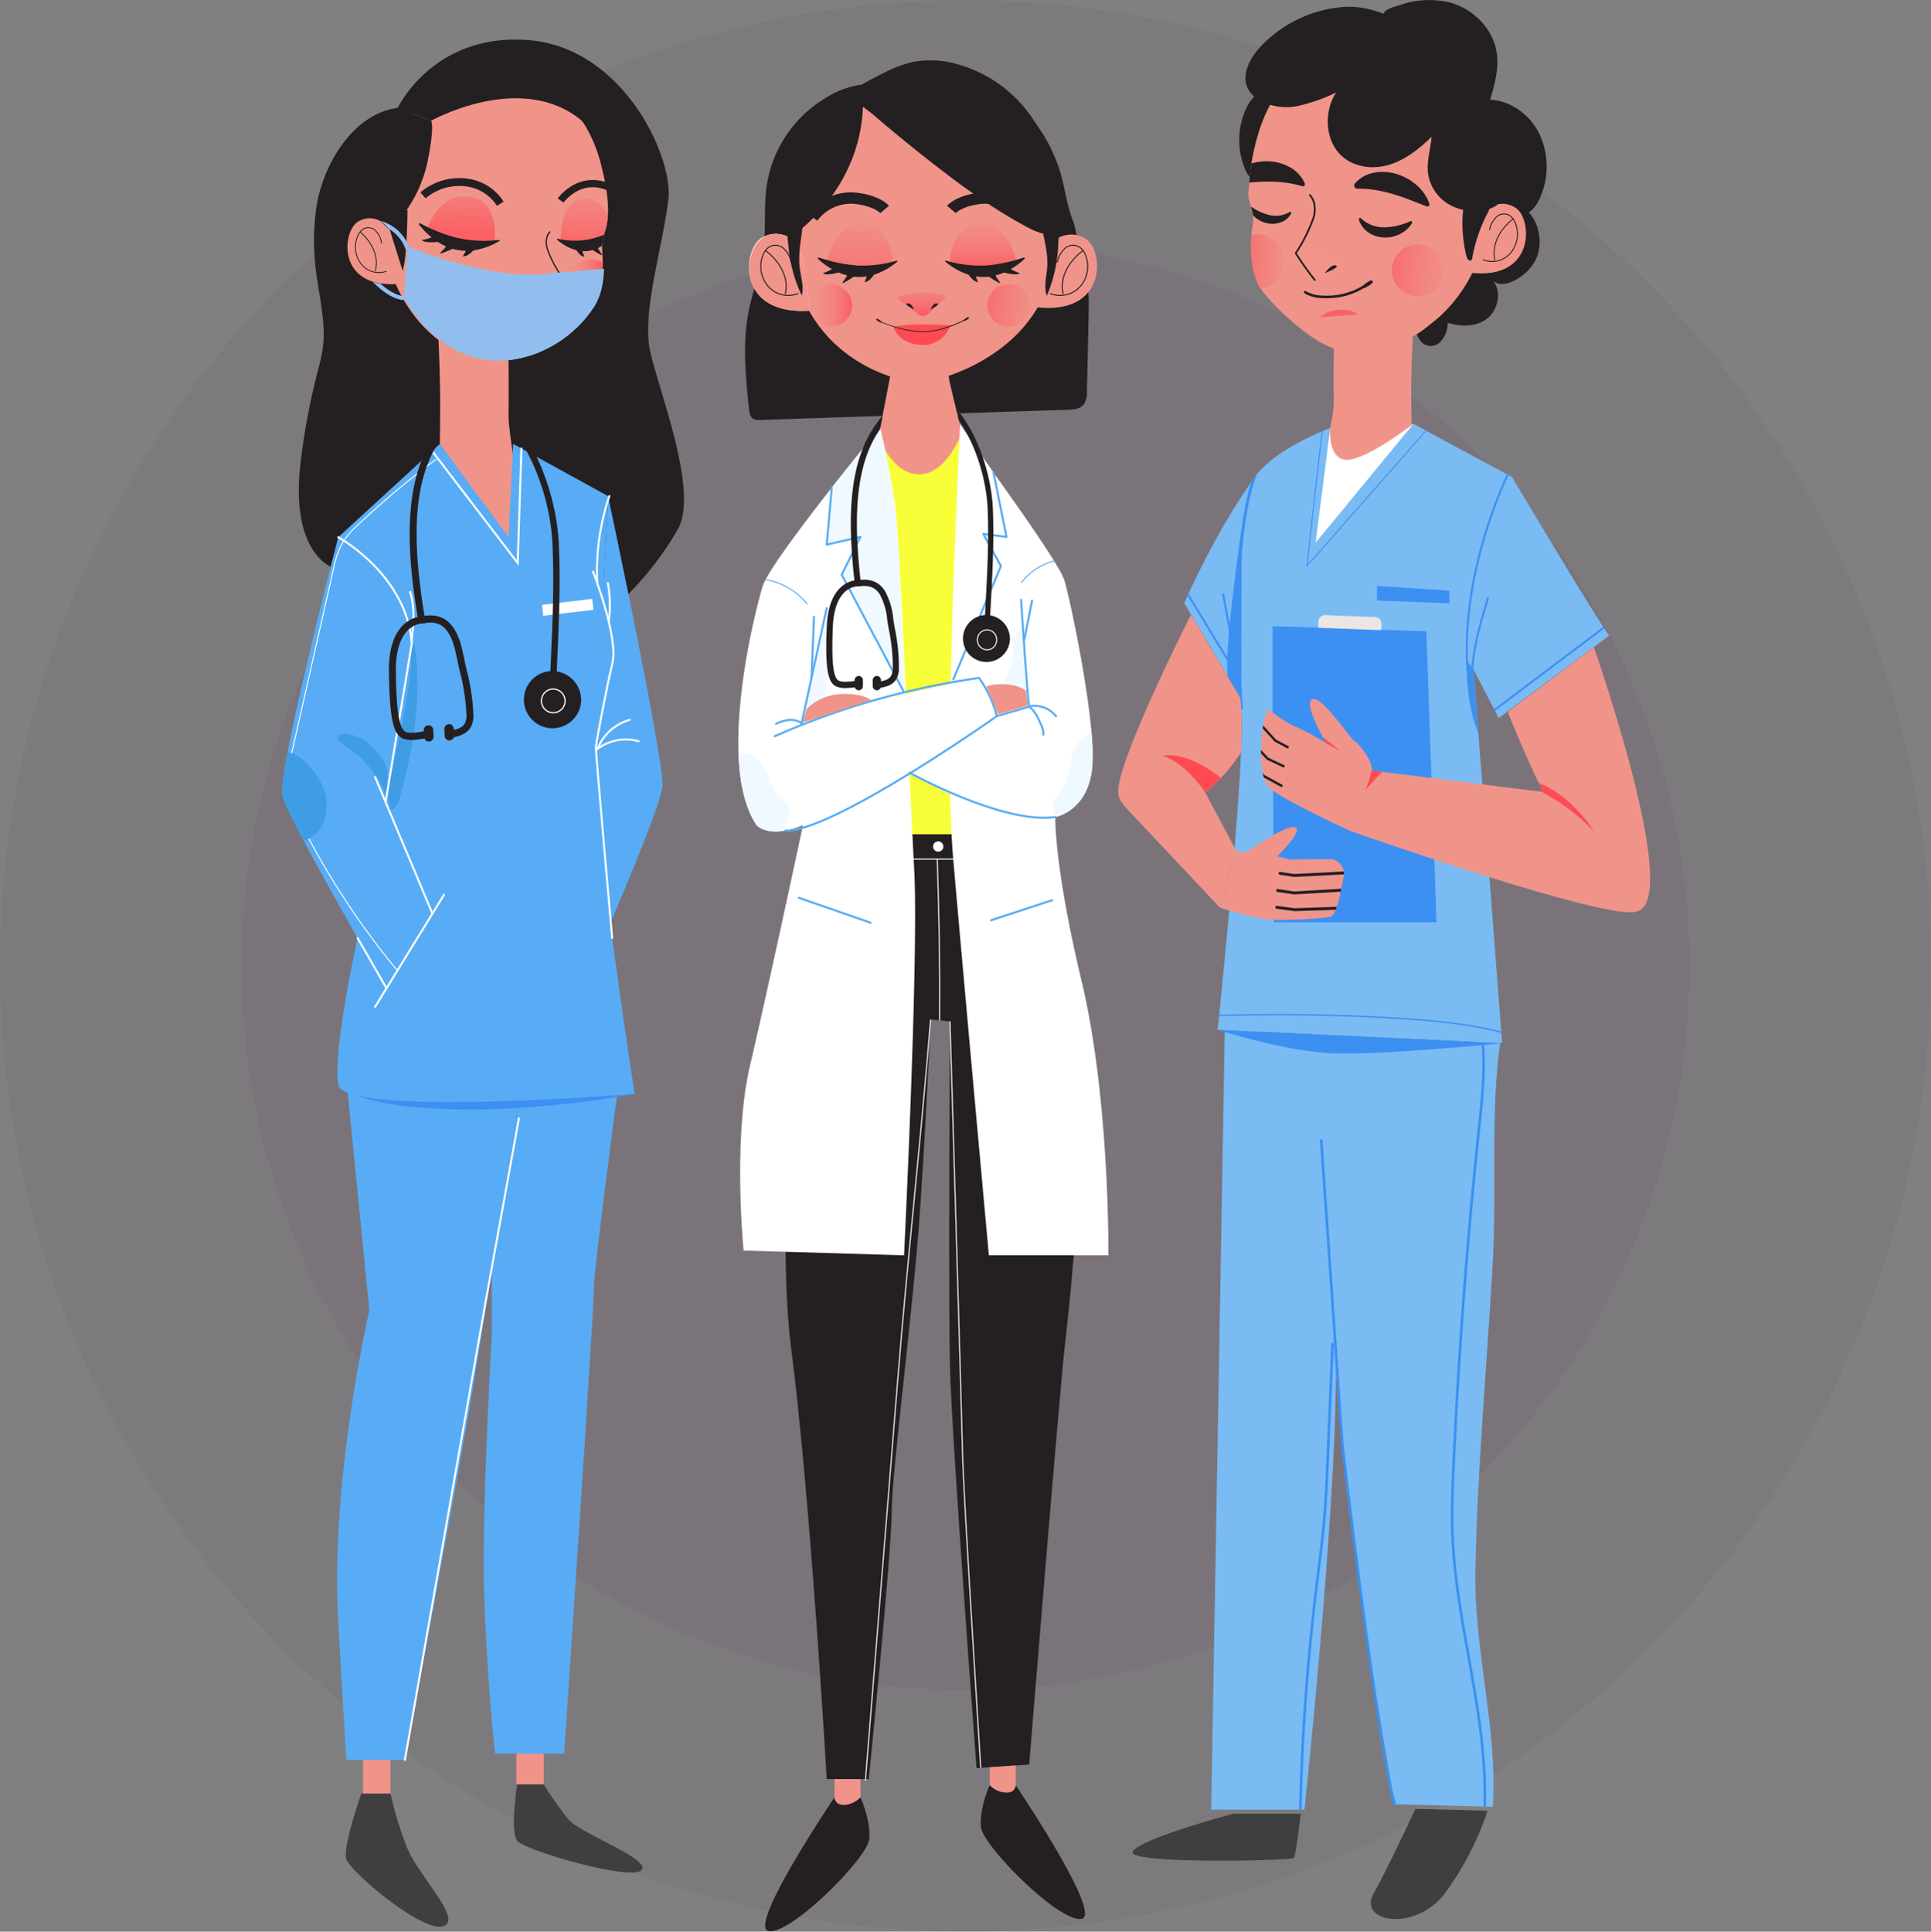 <svg xmlns="http://www.w3.org/2000/svg" xmlns:xlink="http://www.w3.org/1999/xlink" width="499.897" height="500" viewBox="0 0 499.897 500">
  <rect x="0" y="0" width="499.897" height="500" fill="#808080" stroke="none"/>
  <defs>
    <linearGradient id="linear-gradient" x1="0.5" y1="-0.382" x2="0.5" y2="1.004" gradientUnits="objectBoundingBox">
      <stop offset="0" stop-color="#f0948a" stop-opacity="0.102"/>
      <stop offset="0.981" stop-color="#ff4a54" stop-opacity="0.702"/>
    </linearGradient>
    <linearGradient id="linear-gradient-2" x1="0.513" y1="-0.603" x2="0.494" y2="1.5" xlink:href="#linear-gradient"/>
    <linearGradient id="linear-gradient-3" x1="-0.732" y1="2.465" x2="-0.694" y2="5.211" xlink:href="#linear-gradient"/>
    <linearGradient id="linear-gradient-4" x1="0.514" y1="-1.779" x2="0.492" y2="1.361" gradientUnits="objectBoundingBox">
      <stop offset="0" stop-color="#f0948a" stop-opacity="0.102"/>
      <stop offset="0.104" stop-color="#f09087" stop-opacity="0.125"/>
      <stop offset="0.254" stop-color="#f28780" stop-opacity="0.2"/>
      <stop offset="0.431" stop-color="#f57875" stop-opacity="0.322"/>
      <stop offset="0.631" stop-color="#f96366" stop-opacity="0.494"/>
      <stop offset="0.838" stop-color="#ff4a54" stop-opacity="0.702"/>
    </linearGradient>
    <linearGradient id="linear-gradient-5" x1="0" y1="0.5" x2="1" y2="0.5" xlink:href="#linear-gradient"/>
    <linearGradient id="linear-gradient-6" x1="1.598" y1="0.656" x2="-0.319" y2="0.384" xlink:href="#linear-gradient"/>
    <linearGradient id="linear-gradient-7" x1="-53.47" y1="-0.712" x2="-53.44" y2="-3.276" xlink:href="#linear-gradient-4"/>
    <linearGradient id="linear-gradient-8" x1="-0.297" y1="-22.56" x2="-0.249" y2="-20.11" xlink:href="#linear-gradient"/>
    <linearGradient id="linear-gradient-9" x1="1.599" y1="0.651" x2="-0.32" y2="0.388" xlink:href="#linear-gradient"/>
    <linearGradient id="linear-gradient-10" x1="1.653" y1="0.619" x2="-0.44" y2="0.437" xlink:href="#linear-gradient"/>
    <linearGradient id="linear-gradient-11" x1="0.521" y1="-0.975" x2="0.493" y2="1.132" gradientUnits="objectBoundingBox">
      <stop offset="0" stop-color="#f0948a" stop-opacity="0.102"/>
      <stop offset="0.564" stop-color="#f9696b" stop-opacity="0.439"/>
      <stop offset="0.981" stop-color="#ff4a54" stop-opacity="0.702"/>
    </linearGradient>
    <linearGradient id="linear-gradient-12" x1="0.143" y1="-1.231" x2="0.124" y2="0.848" xlink:href="#linear-gradient"/>
    <linearGradient id="linear-gradient-13" x1="-71.648" y1="0.633" x2="-71.618" y2="-1.931" xlink:href="#linear-gradient-4"/>
  </defs>
  <g id="Group_1617" data-name="Group 1617" transform="translate(-738 -4361.118)">
    <g id="Group_1590" data-name="Group 1590" transform="translate(738 4361.22)">
      <g id="background">
        <circle id="Ellipse_532" data-name="Ellipse 532" cx="187.462" cy="187.462" r="187.462" transform="translate(62.487 62.487)" fill="rgba(79,19,76,0.05)"/>
        <circle id="Ellipse_533" data-name="Ellipse 533" cx="249.949" cy="249.949" r="249.949" fill="rgba(79,19,76,0.05)"/>
      </g>
    </g>
    <g id="Group_1602" data-name="Group 1602" transform="translate(811.029 4361.118)">
      <g id="Group_46" data-name="Group 46" transform="translate(118.105 15.599)">
        <g id="Group_42" data-name="Group 42">
          <g id="Group_31" data-name="Group 31" transform="translate(1.749)">
            <path id="Path_47" data-name="Path 47" d="M238.928,98.348a32.089,32.089,0,0,0-19.987,24.958c-.838,5.882-.085,11.918-.978,17.792-.742,4.881-2.6,9.508-3.61,14.337-1.749,8.386-.891,17.087-.024,25.619.108,1.058.326,2.293,1.25,2.769a3.04,3.04,0,0,0,1.505.207l79.887-2.658c1.473-.049,3.141-.192,4.067-1.374a5.5,5.5,0,0,0,.794-3.321l.445-19.628c.091-3.994.16-8.116-1.287-11.821-1.46-3.737-1.409-9.234-2.847-12.979-1.73-4.5-2.153-9.545-3.609-13.636-2.775-7.8-6.982-14.061-13.75-18.564a28.655,28.655,0,0,0-23.195-3.717c-6.128,1.677-6.629,1.911-12.9.921-.819-.129-7.1,3.167-7.9,3.392a1.632,1.632,0,0,0-1.238,1.895" transform="translate(-213.336 -90.915)" fill="#241f21"/>
            <g id="Group_12" data-name="Group 12" transform="translate(34.064 76.751)">
              <path id="Path_48" data-name="Path 48" d="M261.712,170.55s-3.059,24.461-11.506,25.6-11.09-24.49-11.09-24.49l2.83-14.709.876-4.584.309-3.181,13.919-.751.916,6.306.565,2.4Z" transform="translate(-239.116 -148.436)" fill="#f0948a"/>
            </g>
            <g id="Group_30" data-name="Group 30" transform="translate(1.02)">
              <path id="Path_50" data-name="Path 50" d="M291.617,133.49c0,.962-.025,1.936-.078,2.884-.012.387-.025.774-.052,1.148a38.563,38.563,0,0,1-4.066,15.246,34.715,34.715,0,0,1-3.963,6.142,31.354,31.354,0,0,1-2.733,3.043,41.767,41.767,0,0,1-4,3.459,48.311,48.311,0,0,1-11.576,6.368,52.684,52.684,0,0,1-6,1.949c-3.536.907-6.9.159-10.374-.922a38.536,38.536,0,0,1-13.494-7.369,32.566,32.566,0,0,1-2.784-2.6,36.513,36.513,0,0,1-3.938-4.939,37.876,37.876,0,0,1-4.429-9.079,44.114,44.114,0,0,1-2.24-13.016c0-.2-.013-.4-.013-.6a47.382,47.382,0,0,1,3.445-19.252A33.351,33.351,0,0,1,247.263,97.1a33.837,33.837,0,0,1,4.881-1.015,37.177,37.177,0,0,1,7.007-.293,39.047,39.047,0,0,1,4.117.44,34.842,34.842,0,0,1,18.972,9.452,27.176,27.176,0,0,1,4.119,5.381,37.446,37.446,0,0,1,4.028,10.453A53.879,53.879,0,0,1,291.617,133.49Z" transform="translate(-211.612 -90.772)" fill="#f0948a"/>
              <g id="Group_15" data-name="Group 15" transform="translate(74.317 45.11)">
                <g id="Group_13" data-name="Group 13">
                  <path id="Path_51" data-name="Path 51" d="M274.209,127.042c.291.087,4.411-3.652,9.062-.691s5.7,19.842-12.919,17.67C270.352,144.021,273.291,126.764,274.209,127.042Z" transform="translate(-270.352 -125.208)" fill="#f0948a"/>
                </g>
                <g id="Group_14" data-name="Group 14" transform="translate(3.701 2.765)">
                  <path id="Path_52" data-name="Path 52" d="M274.959,131.592a6.491,6.491,0,0,1,1.891-3.467,3.14,3.14,0,0,1,4.016-.286,4.809,4.809,0,0,1,1.4,1.994,7.9,7.9,0,0,1-1.09,7.718,6.971,6.971,0,0,1-8.027,2.205" transform="translate(-273.153 -127.238)" fill="none" stroke="#241f21" stroke-linecap="round" stroke-miterlimit="10" stroke-width="0.255"/>
                  <path id="Path_53" data-name="Path 53" d="M280.85,128.252s-6.59,4.517-5.156,11.136" transform="translate(-272.402 -126.87)" fill="none" stroke="#241f21" stroke-linecap="round" stroke-miterlimit="10" stroke-width="0.255"/>
                </g>
              </g>
              <g id="Group_18" data-name="Group 18" transform="translate(0 44.9)">
                <g id="Group_16" data-name="Group 16">
                  <path id="Path_54" data-name="Path 54" d="M226.707,127.245c-.3.076-4.361-4-9.288-1.181s-6.826,20.184,12.437,18.907C229.856,144.971,227.665,127.007,226.707,127.245Z" transform="translate(-214.108 -125.048)" fill="#ffe1d9"/>
                  <path id="Path_55" data-name="Path 55" d="M229.831,144.981c-4.952.327-10.851-.478-13.924-5-4.366-6.421-.064-18.386,8.7-13.972.361.181,1.681,1.334,2.071,1.244C227.639,127.014,229.831,144.981,229.831,144.981Z" transform="translate(-214.084 -125.054)" fill="#f0948a"/>
                </g>
                <g id="Group_17" data-name="Group 17" transform="translate(3.039 2.974)">
                  <path id="Path_56" data-name="Path 56" d="M224.271,131.592a6.483,6.483,0,0,0-1.891-3.467,3.14,3.14,0,0,0-4.016-.286,4.809,4.809,0,0,0-1.4,1.994,7.9,7.9,0,0,0,1.09,7.718,6.971,6.971,0,0,0,8.027,2.205" transform="translate(-216.408 -127.238)" fill="none" stroke="#241f21" stroke-linecap="round" stroke-miterlimit="10" stroke-width="0.255"/>
                  <path id="Path_57" data-name="Path 57" d="M217.332,128.252s6.59,4.517,5.156,11.136" transform="translate(-216.111 -126.87)" fill="none" stroke="#241f21" stroke-linecap="round" stroke-miterlimit="10" stroke-width="0.255"/>
                </g>
              </g>
              <g id="Group_19" data-name="Group 19" transform="translate(8.371)">
                <path id="Path_58" data-name="Path 58" d="M222.8,136.262s21.091-13.653,18.581-39.517c0,0-9.746.249-17.225,11.44S222.8,136.262,222.8,136.262Z" transform="translate(-220.443 -90.407)" fill="#241f21"/>
                <path id="Path_59" data-name="Path 59" d="M233.963,100.676c1.09,2.162,4.248,4.072,6.065,5.63q5.669,4.859,11.5,9.509c9.154,7.286,18.655,14.5,29.006,19.887,2.286,1.192,4.678,1.538,7.106,2.387,0-.843.188-4.86.219-5.734a46.54,46.54,0,0,0-.506-9.529c-2.334-13.847-11.333-25.18-24.452-29.333a25.315,25.315,0,0,0-12.744-.971,31.191,31.191,0,0,0-7.68,2.934C239.661,96.892,236.259,98.441,233.963,100.676Z" transform="translate(-216.099 -92.092)" fill="#241f21"/>
                <path id="Path_60" data-name="Path 60" d="M225.367,142.338c.6-2.306-.24-4.715-.538-7.082-.525-4.178.661-8.367.854-12.574a1.157,1.157,0,0,0-.244-.944c-.945-.828-3.089.817-3.49,1.746-.686,1.591-.181,4.464-.032,6.149A37.21,37.21,0,0,0,225.367,142.338Z" transform="translate(-220.072 -81.437)" fill="#241f21"/>
                <path id="Path_61" data-name="Path 61" d="M272.878,142.736c-.834-2.374-.062-4.956.106-7.457.293-4.412-1.328-8.718-1.839-13.112a1.159,1.159,0,0,1,.209-1.007c1-.934,4.1-.663,4.613.282.879,1.62-.067,5.968-.116,7.744A36.974,36.974,0,0,1,272.878,142.736Z" transform="translate(-204.158 -81.774)" fill="#241f21"/>
              </g>
              <g id="Group_29" data-name="Group 29" transform="translate(15.747 35.643)">
                <g id="Group_22" data-name="Group 22" transform="translate(0.748)">
                  <g id="Group_20" data-name="Group 20" transform="translate(34.287 6.754)">
                    <path id="Path_62" data-name="Path 62" d="M253.435,133.141s.321-9.36,7.086-9.892c8.574-.673,10.041,9.485,10.041,9.485l-10.223,2.372Z" transform="translate(-252.253 -123.216)" fill="url(#linear-gradient)"/>
                    <path id="Path_63" data-name="Path 63" d="M273.08,129.955a19.806,19.806,0,0,1-3.557,2.618,8.808,8.808,0,0,0,1.942.919,1.534,1.534,0,0,1,.152.052c.345.113.117.381-1.027.391h-.075a13.252,13.252,0,0,1-2.657-.469c-.042-.01-.067-.018-.067-.018a15.455,15.455,0,0,1-2.2.755c.227.771,1.691,2.229,1,1.977a22.513,22.513,0,0,1-2.7-1.629.167.167,0,0,1-.026-.018c-.3.034-.605.06-.916.069a12.709,12.709,0,0,1-2.381-.139.2.2,0,0,0-.075,0,11.109,11.109,0,0,0,.572,1.526c-.017-.018-.555-.165-.605-.191a3.666,3.666,0,0,1-.649-.415,7.292,7.292,0,0,1-.715-.711c-.126-.139-.428-.633-.6-.685a17.523,17.523,0,0,1-5.913-3.355.144.144,0,0,1,.126-.252c.262.078.607.173,1.017.278a31.2,31.2,0,0,0,9.412.979,39.15,39.15,0,0,0,7.67-1.414c.842-.242,1.547-.467,2.052-.642A.219.219,0,0,1,273.08,129.955Z" transform="translate(-252.541 -120.916)" fill="#241f21"/>
                  </g>
                  <g id="Group_21" data-name="Group 21" transform="translate(1.33 6.754)">
                    <path id="Path_64" data-name="Path 64" d="M246.469,133.141s-.32-9.36-7.086-9.892c-8.573-.673-10.04,9.485-10.04,9.485l10.223,2.372Z" transform="translate(-227.038 -123.216)" fill="url(#linear-gradient-2)"/>
                    <path id="Path_65" data-name="Path 65" d="M227.673,129.955a19.815,19.815,0,0,0,3.557,2.618,8.817,8.817,0,0,1-1.942.919,1.546,1.546,0,0,0-.152.052c-.345.113-.118.381,1.027.391h.075a13.252,13.252,0,0,0,2.657-.469c.042-.01.067-.018.067-.018a15.5,15.5,0,0,0,2.195.755c-.226.771-1.69,2.229-1,1.977a22.633,22.633,0,0,0,2.7-1.629.117.117,0,0,0,.025-.018c.3.034.607.06.917.069a12.688,12.688,0,0,0,2.38-.139.207.207,0,0,1,.077,0,11.105,11.105,0,0,1-.572,1.526c.017-.018.555-.165.605-.191a3.656,3.656,0,0,0,.647-.415,7.154,7.154,0,0,0,.715-.711c.127-.139.429-.633.6-.685a17.521,17.521,0,0,0,5.913-3.355.144.144,0,0,0-.125-.252c-.262.078-.607.173-1.019.278a31.192,31.192,0,0,1-9.411.979,39.151,39.151,0,0,1-7.67-1.414c-.842-.242-1.547-.467-2.052-.642A.219.219,0,0,0,227.673,129.955Z" transform="translate(-227.599 -120.916)" fill="#241f21"/>
                  </g>
                  <path id="Path_66" data-name="Path 66" d="M226.592,123.267a12.343,12.343,0,0,1,10.953-4.942c5.7.6,7.67,2.9,7.67,2.9" transform="translate(-226.592 -118.258)" fill="none" stroke="#241f21" stroke-miterlimit="10" stroke-width="2.94"/>
                  <path id="Path_67" data-name="Path 67" d="M272.378,123.267a12.343,12.343,0,0,0-10.953-4.942c-5.7.6-7.67,2.9-7.67,2.9" transform="translate(-217.863 -118.258)" fill="none" stroke="#241f21" stroke-miterlimit="10" stroke-width="2.94"/>
                </g>
                <g id="Group_28" data-name="Group 28" transform="translate(0 22.327)">
                  <path id="Path_68" data-name="Path 68" d="M245.616,148.214s.909-.847,3.482-.751,3.521.993,3.521.993Z" transform="translate(-219.731 -130.011)" fill="url(#linear-gradient-3)"/>
                  <g id="Group_23" data-name="Group 23" transform="translate(22.716 2.122)">
                    <path id="Path_69" data-name="Path 69" d="M243.5,137.267a19.828,19.828,0,0,1,11.485-.445.6.6,0,0,1,.379,1.005l-4.264,4a2.021,2.021,0,0,1-2.529.059l-5.159-3.87A.418.418,0,0,1,243.5,137.267Z" transform="translate(-243.218 -136.207)" fill="url(#linear-gradient-4)"/>
                    <path id="Path_70" data-name="Path 70" d="M246.869,139.883s-.482-1.665-1.6-1.588S246.151,139.414,246.869,139.883Z" transform="translate(-242.664 -135.451)" fill="#241f21"/>
                    <path id="Path_71" data-name="Path 71" d="M249.7,139.883s.484-1.665,1.6-1.588S250.42,139.414,249.7,139.883Z" transform="translate(-241.134 -135.451)" fill="#241f21"/>
                  </g>
                  <path id="Path_72" data-name="Path 72" d="M236.979,140.294a5.479,5.479,0,1,1-5.477-5.645A5.564,5.564,0,0,1,236.979,140.294Z" transform="translate(-226.026 -134.649)" fill="url(#linear-gradient-5)"/>
                  <path id="Path_73" data-name="Path 73" d="M271.755,140.294a5.479,5.479,0,1,1-5.477-5.645A5.564,5.564,0,0,1,271.755,140.294Z" transform="translate(-214.851 -134.649)" fill="url(#linear-gradient-6)"/>
                  <g id="Group_27" data-name="Group 27" transform="translate(17.188 8.533)">
                    <path id="Path_74" data-name="Path 74" d="M242.545,142.792a65.42,65.42,0,0,1,7.607-.505c3.836,0,7.632.323,7.632.323a22.911,22.911,0,0,1-7.557,1.47,38.025,38.025,0,0,1-7.682-1.287" transform="translate(-237.905 -140.416)" fill="#ff4a54"/>
                    <path id="Path_75" data-name="Path 75" d="M242.4,142.821s1.218,4.45,7.212,4.663a7.229,7.229,0,0,0,7.446-4.918s-3.92,1.838-7.089,1.418S242.4,142.821,242.4,142.821Z" transform="translate(-237.952 -140.315)" fill="#ff4a54"/>
                    <g id="Group_26" data-name="Group 26">
                      <g id="Group_25" data-name="Group 25">
                        <g id="Group_24" data-name="Group 24">
                          <path id="Path_76" data-name="Path 76" d="M240.118,141.975a32.834,32.834,0,0,0,5.359,1.75,25.254,25.254,0,0,0,5.567.715,19.94,19.94,0,0,0,5.515-.986,32.063,32.063,0,0,0,5.215-2.151l0,0a.107.107,0,0,1,.143.049.111.111,0,0,1-.048.147h0a32.224,32.224,0,0,1-5.254,2.163,20.114,20.114,0,0,1-5.574.992,25.033,25.033,0,0,1-5.61-.741,33.036,33.036,0,0,1-5.383-1.784.084.084,0,0,1-.042-.109A.081.081,0,0,1,240.118,141.975Z" transform="translate(-238.722 -140.777)" fill="#241f21"/>
                          <path id="Path_77" data-name="Path 77" d="M257.094,141.02a.537.537,0,0,1,.328-.1c.116.015.222.144.173.253a.276.276,0,0,1-.074.089c-.308.274-1.09.774-1.488.569A4.1,4.1,0,0,1,257.094,141.02Z" transform="translate(-233.571 -140.913)" fill="#241f21"/>
                          <path id="Path_78" data-name="Path 78" d="M239.549,141.324a.523.523,0,0,0-.325-.114c-.116.012-.226.138-.18.248a.265.265,0,0,0,.071.091c.3.282,1.069.8,1.472.612A4.07,4.07,0,0,0,239.549,141.324Z" transform="translate(-239.034 -140.807)" fill="#241f21"/>
                        </g>
                      </g>
                    </g>
                  </g>
                </g>
              </g>
            </g>
          </g>
          <g id="Group_35" data-name="Group 35" transform="translate(6.956 200.344)">
            <g id="Group_32" data-name="Group 32" transform="translate(5.239)">
              <path id="Path_79" data-name="Path 79" d="M288.1,239.167H227.273s-9.6,94.182-4.573,132.842,9.232,111.734,9.232,111.734h10.889s5.946-58.931,5.946-69.3,5.62-52.331,7.382-78.733,2.678-48.56,2.678-48.56l5.019.471s-.469,70.718,0,89.577,6.872,103.72,6.872,103.72l13.634-.944s7.859-96.648,9.232-108.433,5.44-50.235,3.658-77.791S288.1,239.167,288.1,239.167Z" transform="translate(-221.242 -239.167)" fill="#241f21"/>
              <path id="Path_80" data-name="Path 80" d="M253.792,274.39c-2.5,31-6.013,62.247-8.513,93.244q-.759,9.422-1.52,18.845-3.425,42.459-6.848,84.919" transform="translate(-216.207 -226.409)" fill="none" stroke="#fff" stroke-miterlimit="10" stroke-width="0.267"/>
              <path id="Path_81" data-name="Path 81" d="M250.988,243.893c.488,15.712.7,26.042.613,41.761" transform="translate(-211.683 -237.455)" fill="none" stroke="#fff" stroke-miterlimit="10" stroke-width="0.267"/>
              <path id="Path_82" data-name="Path 82" d="M253.485,274.736s3.043,101.872,3.253,112.017,4.711,81.2,4.711,81.2" transform="translate(-210.881 -226.284)" fill="none" stroke="#fff" stroke-miterlimit="10" stroke-width="0.267"/>
              <line id="Line_1" data-name="Line 1" x2="12.822" transform="translate(32.747 6.438)" fill="none" stroke="#fff" stroke-miterlimit="10" stroke-width="0.267"/>
              <path id="Path_83" data-name="Path 83" d="M252.839,241.893a1.336,1.336,0,1,1-1.336-1.376A1.357,1.357,0,0,1,252.839,241.893Z" transform="translate(-211.946 -238.678)" fill="#fff"/>
            </g>
            <g id="Group_33" data-name="Group 33" transform="translate(0 244.577)">
              <rect id="Rectangle_2" data-name="Rectangle 2" width="6.721" height="6.705" transform="translate(17.943)" fill="#f0948a"/>
              <path id="Path_84" data-name="Path 84" d="M235.219,422.183s.026,1.979,2.46,1.979a6.527,6.527,0,0,0,4.261-1.979s2.747,6.015,2.26,10.868-20.124,24.594-25.967,23.758S235.219,422.183,235.219,422.183Z" transform="translate(-217.277 -417.457)" fill="#241f21"/>
            </g>
            <g id="Group_34" data-name="Group 34" transform="translate(55.807 241.046)">
              <path id="Path_85" data-name="Path 85" d="M261.283,416.586V423H268v-6.884Z" transform="translate(-258.943 -416.121)" fill="#f0948a"/>
              <path id="Path_86" data-name="Path 86" d="M268.55,419.867s-.025,1.979-2.46,1.979a6.526,6.526,0,0,1-4.26-1.979s-2.747,6.016-2.259,10.868,20.124,24.594,25.966,23.758S268.55,419.867,268.55,419.867Z" transform="translate(-259.512 -414.764)" fill="#241f21"/>
            </g>
          </g>
          <path id="Path_87" data-name="Path 87" d="M239.592,163.995s3.281,9.593,10.391,9.593,10.932-10.581,10.932-10.581l-2.142,103.746H241.764Z" transform="translate(-203.15 -66.408)" fill="#f8ff38"/>
          <path id="Path_88" data-name="Path 88" d="M253.784,228.421l12.789-30.435-4.565-8.352,6.005.79L264.66,173.8,256,161.232s-1.068,23.2-1.555,37.678-.663,29.51-.663,29.51" transform="translate(-198.59 -67.051)" fill="#f0f9ff"/>
          <path id="Path_89" data-name="Path 89" d="M245.563,231.085s22.329,13.223,30.974,12.03,12.841-11.136,11.4-13.734-14.762-8.168-14.762-8.168l-6.286-3.705Z" transform="translate(-201.231 -46.668)" fill="#fff"/>
          <g id="Group_37" data-name="Group 37" transform="translate(0 95.026)">
            <path id="Path_90" data-name="Path 90" d="M254.92,376.165l-41.529-1.236s-2.877-28.7,1.678-48,13.679-62.1,13.679-62.1a20.407,20.407,0,0,1-5.429,1.527c-4.766.625-6.571-1.527-6.571-1.527-3.046-4.506-4.371-11.019-4.668-18.157-.732-17.576,4.781-38.961,6.247-43.716,2.059-6.672,30.375-41.1,30.375-41.1s2.369,10.177,3.808,19.583c.8,5.2,1.889,27.17,2.9,49.412.324,6.935.634,13.9.93,20.4.466,10.22.889,19.278,1.213,25.209C258.756,298.229,254.92,376.165,254.92,376.165Z" transform="translate(-212.013 -161.852)" fill="#fff"/>
            <path id="Path_91" data-name="Path 91" d="M294.489,376.165H263.55s-6.6-72.252-9.236-102.678c-2.652-30.442,1.9-111.635,1.9-111.635s25.214,34.047,26.892,39.615c1.34,4.477,5.825,25.425,7.023,39.483a56.243,56.243,0,0,1,.184,8.781c-.9,10.031-7.517,12.445-9.181,12.9-.239.057-.381.086-.381.086s-.41,12.256,6.854,42.683S294.489,376.165,294.489,376.165Z" transform="translate(-198.686 -161.852)" fill="#fff"/>
            <path id="Path_92" data-name="Path 92" d="M221.242,225.055l.856,23.013s14.456-3.4,25.563-10.421,28.29-18.282,28.29-18.282l-4.594-9.9s-31.427,6.109-40.771,10.85Z" transform="translate(-209.047 -144.606)" fill="#fff"/>
            <path id="Path_93" data-name="Path 93" d="M249.546,230.794s-1.007-20.155-1.309-32.546a185.838,185.838,0,0,0-5.094-36.391l-12.508,15.6-1.3,14.739,8.735-1.994-4.861,9.789,16.34,30.807" transform="translate(-206.447 -161.85)" fill="#f0f9ff"/>
            <path id="Path_94" data-name="Path 94" d="M230.636,173.306l-1.3,14.739,8.736-1.993-4.861,9.788,15.938,30.051" transform="translate(-206.447 -157.704)" fill="none" stroke="#58acf5" stroke-linecap="round" stroke-linejoin="round" stroke-width="0.534"/>
            <g id="Group_36" data-name="Group 36" transform="translate(0.067 52.404)">
              <path id="Path_95" data-name="Path 95" d="M232.661,209.292c-.543,2.038-1.62,3.931-1.838,6.033-.2,1.913.336,3.837.227,5.758a1.416,1.416,0,0,1-.315.954,1.489,1.489,0,0,1-.818.317,18.081,18.081,0,0,0-5.542,1.975l3.1-14.575c.361-1.692,1.155-9.244,3.289-9.426C233.543,200.09,233.09,207.675,232.661,209.292Z" transform="translate(-208.106 -200.322)" fill="#f0f9ff"/>
              <path id="Path_96" data-name="Path 96" d="M225.179,239.833a5.476,5.476,0,0,1-.2,1.063A6.951,6.951,0,0,1,223.3,243.9c-4.766.625-6.571-1.527-6.571-1.527-3.046-4.506-4.371-11.019-4.668-18.157,2.6-1.324,5.176.857,6.446,3.023a19.256,19.256,0,0,1,1.537,3.228,13.473,13.473,0,0,0,1.283,2.965c1,1.511,2.792,2.456,3.525,4.084a2.373,2.373,0,0,1,.141.335A4.717,4.717,0,0,1,225.179,239.833Z" transform="translate(-212.063 -191.812)" fill="#f0f9ff"/>
              <path id="Path_97" data-name="Path 97" d="M266.465,203.792c-.184,1.556.058,3.149-.231,4.687-.342,1.819-1.4,3.4-1.989,5.155a10.584,10.584,0,0,0,.274,7.409,12.769,12.769,0,0,0,4.378.3,2.355,2.355,0,0,0,.7-.153c1.13-.49,1.069-2.137.838-3.378q-.833-4.475-1.265-9.015c-.2-2.088.388-6.712-.768-8.326C267.181,200.969,266.616,202.523,266.465,203.792Z" transform="translate(-195.468 -200.268)" fill="#f0f9ff"/>
              <path id="Path_98" data-name="Path 98" d="M283.823,228.7c-.9,10.031-7.517,12.445-9.181,12.9a5.81,5.81,0,0,1-.831-1.716c-.593-2.195,1.043-3.619,2.156-5.277,1.665-2.471,1.847-5.669,2.61-8.576.719-2.719,2.439-5.612,5.062-6.107A56.236,56.236,0,0,1,283.823,228.7Z" transform="translate(-192.261 -193.224)" fill="#f0f9ff"/>
            </g>
          </g>
          <g id="Group_40" data-name="Group 40" transform="translate(7.067 106.751)">
            <path id="Path_99" data-name="Path 99" d="M264.545,170.459l3.354,16.623-6.005-.79,4.565,8.351-12.316,29.309" transform="translate(-205.541 -170.459)" fill="none" stroke="#58acf5" stroke-linecap="round" stroke-linejoin="round" stroke-width="0.534"/>
            <path id="Path_100" data-name="Path 100" d="M217.361,190.777a17.7,17.7,0,0,1,10.752,6.281" transform="translate(-217.361 -163.1)" fill="none" stroke="#58acf5" stroke-linecap="round" stroke-linejoin="round" stroke-width="0.267"/>
            <g id="Group_38" data-name="Group 38" transform="translate(2.353 35.071)">
              <line id="Line_2" data-name="Line 2" x1="6.588" y2="30.236" transform="translate(6.876)" fill="none" stroke="#58acf5" stroke-linecap="round" stroke-linejoin="round" stroke-width="0.534"/>
              <line id="Line_3" data-name="Line 3" x1="0.642" y2="15.837" transform="translate(9.528 2.227)" fill="none" stroke="#58acf5" stroke-linecap="round" stroke-linejoin="round" stroke-width="0.534"/>
              <path id="Path_101" data-name="Path 101" d="M225.967,218.214a5.5,5.5,0,0,0-3.231-.768,10.971,10.971,0,0,0-3.33,1" transform="translate(-219.057 -188.518)" fill="none" stroke="#58acf5" stroke-linecap="round" stroke-linejoin="round" stroke-width="0.534"/>
              <path id="Path_102" data-name="Path 102" d="M221.917,248.976c12.258.414,54.709-29.611,54.709-29.611a28.662,28.662,0,0,0-4.594-9.9,200.88,200.88,0,0,0-52.889,15.095" transform="translate(-219.142 -191.403)" fill="none" stroke="#58acf5" stroke-linecap="round" stroke-linejoin="round" stroke-width="0.534"/>
            </g>
            <path id="Path_103" data-name="Path 103" d="M245.563,227.475s24.055,13.4,37.738,11.472" transform="translate(-208.298 -149.809)" fill="none" stroke="#58acf5" stroke-linecap="round" stroke-linejoin="round" stroke-width="0.534"/>
            <g id="Group_39" data-name="Group 39" transform="translate(59.837 22.86)">
              <path id="Path_104" data-name="Path 104" d="M262.646,224.744l8.4-2.475c-.42-1.3-2.1-27.653-2.1-27.653" transform="translate(-262.646 -184.57)" fill="none" stroke="#58acf5" stroke-linecap="round" stroke-linejoin="round" stroke-width="0.534"/>
              <path id="Path_105" data-name="Path 105" d="M272.692,222.2a5.2,5.2,0,0,0-.609-2.58c-.761-1.768-1.6-3.632-3.158-4.7a7.09,7.09,0,0,1,7.065,2.549" transform="translate(-260.628 -177.263)" fill="none" stroke="#58acf5" stroke-linecap="round" stroke-linejoin="round" stroke-width="0.534"/>
              <path id="Path_106" data-name="Path 106" d="M268.074,204.77l1.974-10.023" transform="translate(-260.902 -184.522)" fill="none" stroke="#58acf5" stroke-linecap="round" stroke-linejoin="round" stroke-width="0.534"/>
              <path id="Path_107" data-name="Path 107" d="M267.516,192.78a15.357,15.357,0,0,1,8.405-5.539" transform="translate(-261.081 -187.241)" fill="none" stroke="#58acf5" stroke-linecap="round" stroke-linejoin="round" stroke-width="0.267"/>
            </g>
            <line id="Line_4" data-name="Line 4" y1="5.196" x2="15.833" transform="translate(58.356 110.667)" fill="none" stroke="#58acf5" stroke-linecap="round" stroke-linejoin="round" stroke-width="0.534"/>
            <line id="Line_5" data-name="Line 5" x2="18.624" y2="6.464" transform="translate(8.564 110.033)" fill="none" stroke="#58acf5" stroke-linecap="round" stroke-linejoin="round" stroke-width="0.534"/>
          </g>
          <g id="Group_41" data-name="Group 41" transform="translate(16.679 161.494)">
            <path id="Path_108" data-name="Path 108" d="M260.631,211.3c.487-.6,7.135-1.507,10.284,1.106l.379,3.809-7.67,2.26Z" transform="translate(-213.068 -210.647)" fill="#f0948a"/>
            <path id="Path_109" data-name="Path 109" d="M225.629,216.4a13.671,13.671,0,0,1,9.148-3.885c5.765-.17,7.561,1.6,7.561,1.6l-17.7,5.8Z" transform="translate(-224.635 -209.973)" fill="#f0948a"/>
          </g>
        </g>
        <g id="Group_43" data-name="Group 43" transform="translate(22.766 91.95)">
          <path id="Path_110" data-name="Path 110" d="M243.857,159.594l-.674,3.528a27.869,27.869,0,0,0-2.951,5.445c-4.068,10.015-3.314,22.988-2.048,34.364l.092.816-.914.087c-.242-.014-5.955-.07-6.412,10.4-.391,9.2.081,13.39,1.576,14.029,1.131.5,3.759.125,4.594-.041l.3,1.6a18.323,18.323,0,0,1-3.14.319,5.987,5.987,0,0,1-2.357-.375c-2.048-.876-3.059-3.626-2.546-15.6.2-4.626,1.4-8,3.57-10.043a6.927,6.927,0,0,1,3.583-1.834c-1.239-11.376-1.859-24.239,2.25-34.35A30.636,30.636,0,0,1,243.857,159.594Z" transform="translate(-229.242 -159.594)" fill="#241f21"/>
          <path id="Path_111" data-name="Path 111" d="M240.465,218.873l-.176-1.617c1.5-.173,3.015-.428,3.723-1.464a4.059,4.059,0,0,0,.5-2.058,47.385,47.385,0,0,0-1.035-10.063l-.145-.838c-.091-.53-.174-1.068-.256-1.609a17.165,17.165,0,0,0-1.908-6.583c-1.176-1.88-2.85-2.508-5.605-2.109l-.222-1.61c3.356-.492,5.632.41,7.152,2.835a18.429,18.429,0,0,1,2.142,7.214c.081.53.161,1.057.25,1.576l.145.835a48.7,48.7,0,0,1,1.058,10.425,5.518,5.518,0,0,1-.782,2.923C244.125,218.451,241.834,218.715,240.465,218.873Z" transform="translate(-227.284 -148.294)" fill="#241f21"/>
          <path id="Path_112" data-name="Path 112" d="M235.873,212.8h0a1.1,1.1,0,0,1-1.074-1.107V210.2a1.1,1.1,0,0,1,1.074-1.108h0a1.1,1.1,0,0,1,1.074,1.108v1.493A1.1,1.1,0,0,1,235.873,212.8Z" transform="translate(-227.457 -141.668)" fill="#241f21"/>
          <path id="Path_113" data-name="Path 113" d="M239.417,212.8h0a1.1,1.1,0,0,1-1.074-1.107V210.2a1.1,1.1,0,0,1,1.074-1.108h0a1.1,1.1,0,0,1,1.074,1.108v1.493A1.1,1.1,0,0,1,239.417,212.8Z" transform="translate(-226.318 -141.668)" fill="#241f21"/>
        </g>
        <g id="Group_45" data-name="Group 45" transform="translate(56.717 91.435)">
          <path id="Path_114" data-name="Path 114" d="M263.533,209.5l-.176,3.167-1.348-.069.176-3.181c.458-8.39.943-17.057.593-25.488-.284-6.834-2.709-16.127-7.479-22.948l-.363-1.764h.754c5.4,7.126,8.125,17.294,8.434,24.656C264.475,192.358,263.99,201.068,263.533,209.5Z" transform="translate(-254.936 -159.216)" fill="#241f21"/>
          <g id="Group_44" data-name="Group 44" transform="translate(1.452 52.162)">
            <path id="Path_115" data-name="Path 115" d="M268.181,203.77a6.076,6.076,0,1,1-6.073-6.261A6.168,6.168,0,0,1,268.181,203.77Z" transform="translate(-256.035 -197.509)" fill="#241f21"/>
            <ellipse id="Ellipse_1" data-name="Ellipse 1" cx="2.513" cy="2.591" rx="2.513" ry="2.591" transform="translate(3.709 3.832)" fill="none" stroke="#fff" stroke-miterlimit="10" stroke-width="0.255"/>
          </g>
        </g>
      </g>
      <g id="Group_72" data-name="Group 72" transform="translate(216.44 0)">
        <g id="Group_48" data-name="Group 48" transform="translate(3.71 264.671)">
          <g id="Group_47" data-name="Group 47" transform="translate(20.382)">
            <path id="Path_116" data-name="Path 116" d="M336.755,354.738c.162,2.72.231,5.845.231,9.279,0,.49,0,1-.015,1.5-.135,38.491-8.171,113.174-8.171,113.174H304.666l1.837-105.2,1.712-98.553,29.668,7.177.72.181L336.8,353.155Z" transform="translate(-304.666 -274.939)" fill="#7abbf4"/>
            <path id="Path_117" data-name="Path 117" d="M327.334,283.808s-.136,57.682,3.992,99.2S344.907,476.1,344.907,476.1l25.361.65c1.32-20.246-4.885-40.551-4.5-60.845.5-26.834,2.976-53.189,4.5-80.007,1.089-19.1-.7-38.729,2.006-57.629l-43.566,2.772Z" transform="translate(-297.382 -273.735)" fill="#7abbf4"/>
            <path id="Path_118" data-name="Path 118" d="M345.345,469.625a.34.34,0,0,1-.322-.24c-4.128-12.727-13.5-92.358-13.6-93.159l-5.458-78.753a.345.345,0,0,1,.314-.373.329.329,0,0,1,.362.324l5.457,78.733c.092.785,9.458,80.345,13.565,93.005a.354.354,0,0,1-.216.444A.327.327,0,0,1,345.345,469.625Z" transform="translate(-297.821 -266.914)" fill="#3c90f2"/>
            <path id="Path_119" data-name="Path 119" d="M360.69,476.754c.476-13.078-1.876-26.184-4.146-38.883-1.822-10.177-3.712-20.7-4.148-31.146-.245-6.083-.013-12.194.272-18.433,1.306-28.888,3.521-58.085,6.554-86.807l.082-.756c.774-7.247,1.563-14.761.856-22.133,0-.057-.013-.1-.013-.155a.334.334,0,0,0-.367-.322.347.347,0,0,0-.3.392c0,.042.014.084.014.125.693,7.3-.1,14.788-.871,22.021l-.082.744c-3.031,28.734-5.248,57.96-6.552,86.863-.285,6.251-.517,12.377-.272,18.488.435,10.5,2.324,21.04,4.146,31.245,2.271,12.671,4.61,25.75,4.161,38.743Z" transform="translate(-289.579 -273.787)" fill="#3c90f2"/>
            <path id="Path_120" data-name="Path 120" d="M330.887,336.128l-1.279,30.361c-.2,4.864-.422,9.9-.843,14.817-.381,4.486-.951,9.027-1.509,13.4-.163,1.261-.313,2.524-.476,3.771-2.352,19.246-3.794,38.786-4.228,58.185h-.68c.436-19.428,1.876-39.009,4.243-58.268.149-1.261.312-2.509.462-3.772.556-4.373,1.129-8.9,1.509-13.371.435-4.92.638-9.939.843-14.788l1.278-30.376a.348.348,0,0,1,.354-.321A.343.343,0,0,1,330.887,336.128Z" transform="translate(-299.137 -252.909)" fill="#3c90f2"/>
          </g>
          <path id="Path_121" data-name="Path 121" d="M347.461,424.374s-6.632,14.386-10.8,21.9,10.761,10.02,18.4,0a76.426,76.426,0,0,0,11.089-21.422Z" transform="translate(-274.233 -220.815)" fill="#403f3f"/>
          <path id="Path_122" data-name="Path 122" d="M315.22,425.3s-24.07,6.44-25.921,9.78,40.964,2.387,41.658,1.67,1.823-11.451,1.823-11.451Z" transform="translate(-289.241 -220.478)" fill="#403f3f"/>
        </g>
        <path id="Path_123" data-name="Path 123" d="M318.564,170.44s-9.1,11.359-19.191,33.766l14.79,24.924Z" transform="translate(-282.275 -48.117)" fill="#7abbf4"/>
        <path id="Path_124" data-name="Path 124" d="M379.37,318.828l.2,2.677-73.64-3.476s.136-1.275.368-3.5a3.123,3.123,0,0,1,.028-.351c1.495-14.788,6.7-67.632,5.724-78.943-.041-.435-.082-.8-.136-1.108-.149-.842-.285-1.878-.381-3.07-.136-1.527-.246-3.321-.3-5.3,0-.365-.026-.729-.041-1.08-.34-12.923.585-33.037,1.958-42.653a.392.392,0,0,0,.028-.169c.176-1.177.353-2.186.53-3a9.44,9.44,0,0,1,.761-2.117,12.675,12.675,0,0,1,1.7-2.592.049.049,0,0,1,.013-.029c5.765-7.036,18.9-11.858,18.9-11.858l21.51-1.079,25.52,13.764c-5.846,6.953-9.952,49.817-9.952,49.817l7.179,93.69Z" transform="translate(-280.167 -51.471)" fill="#7abbf4"/>
        <g id="Group_63" data-name="Group 63" transform="translate(31.348)">
          <g id="Group_49" data-name="Group 49" transform="translate(23.12 84.7)">
            <path id="Path_125" data-name="Path 125" d="M330.912,178.539c6.053,1.839,18.228-9.74,18.228-9.74l-.083-7.859c-.091-7.857.559-18.121.559-18.121l-.6.129-20,4.4s-.025,2.588-.033,5.8c-.017,2.983-.017,6.491.033,8.984C329.11,167.32,324.866,176.709,330.912,178.539Z" transform="translate(-327.655 -142.82)" fill="#f0948a"/>
          </g>
          <g id="Group_62" data-name="Group 62">
            <g id="Group_50" data-name="Group 50">
              <path id="Path_127" data-name="Path 127" d="M346.228,155.33a3.411,3.411,0,0,0,4.882.38,6.95,6.95,0,0,0,2.118-5.159c3.4,1.1,7.353,1.14,10.223-1.09s3.889-7.22,1.368-9.887c1.529,1.519,4.013.956,5.872-.059a12.846,12.846,0,0,0,4.877-4.45c2.767-4.516,1.481-11.3-2.714-14.308-4.865-3.494-11.859-3.224-16.74.242-3.347,2.377-5.729,6.041-7.451,9.917C345.33,138.421,341.574,148.672,346.228,155.33Z" transform="translate(-299.267 -67.014)" fill="#241f21"/>
              <path id="Path_128" data-name="Path 128" d="M312.051,102.223a19.506,19.506,0,0,0-.2,16.341,3.82,3.82,0,0,0,1.169,1.622,1.362,1.362,0,0,0,1.784-.113,2.358,2.358,0,0,0,.394-.9q1.956-6.986,3.914-13.972c.572-2.043,1.062-4.522-.291-6.094C316.261,96.13,313.306,99.663,312.051,102.223Z" transform="translate(-310.158 -74.364)" fill="#241f21"/>
              <path id="Path_129" data-name="Path 129" d="M355.82,81.338c5.92,1.65,11.176,6.833,12,13.3.51,3.986-.625,7.978-1.747,11.818,5.276.248,10.234,3.8,12.709,8.774a19.987,19.987,0,0,1,.332,16.315c-.831,1.972-2.118,3.927-4.054,4.569-2.049.678-4.248-.29-6.09-1.464a28.573,28.573,0,0,1-7.259-6.671c-2.921-3.8-4.91-8.29-7.137-12.589-4.271-8.248-9.5-15.9-13.525-24.295-.638-1.325-2.952-4.931-2.735-6.449.243-1.705,2.874-2.185,4.247-2.64A22.825,22.825,0,0,1,355.82,81.338Z" transform="translate(-301.114 -80.641)" fill="#241f21"/>
            </g>
            <g id="Group_53" data-name="Group 53" transform="translate(59.755 52.74)">
              <g id="Group_51" data-name="Group 51">
                <path id="Path_130" data-name="Path 130" d="M358.919,121.1c.266.083,4.045-3.464,8.31-.655s5.23,18.823-11.849,16.763C355.381,137.205,358.076,120.835,358.919,121.1Z" transform="translate(-355.381 -119.358)" fill="#f0948a"/>
              </g>
              <g id="Group_52" data-name="Group 52" transform="translate(3.395 2.623)">
                <path id="Path_131" data-name="Path 131" d="M359.607,125.414a6.213,6.213,0,0,1,1.734-3.288,2.809,2.809,0,0,1,3.683-.272,4.576,4.576,0,0,1,1.288,1.893,7.7,7.7,0,0,1-1,7.32,6.263,6.263,0,0,1-7.362,2.092" transform="translate(-357.95 -121.284)" fill="none" stroke="#241f21" stroke-linecap="round" stroke-miterlimit="10" stroke-width="0.238"/>
                <path id="Path_132" data-name="Path 132" d="M365.009,122.247s-6.043,4.284-4.729,10.564" transform="translate(-357.261 -120.935)" fill="none" stroke="#241f21" stroke-linecap="round" stroke-miterlimit="10" stroke-width="0.238"/>
              </g>
            </g>
            <path id="Path_133" data-name="Path 133" d="M374.546,132.045a50.106,50.106,0,0,1-3.4,13.467,38.664,38.664,0,0,1-8.91,13.3,31.963,31.963,0,0,1-3.51,2.938v.014a23.169,23.169,0,0,1-11.169,5.322c-.309.08-.607.172-.914.251a19.891,19.891,0,0,1-6.278.7c-1.335.079-2.57.118-3.683.158-6.054.172-17.052-10.054-21.042-15.167-.173-.225-.334-.448-.482-.685-3.422-5.232-2.4-13.824-2.4-13.824h.012V138.4c-.062-1.541.494-2.3.432-4.559a2.806,2.806,0,0,0-.061-.488c-.136-.751-.47-1.91-.754-2.978a9.747,9.747,0,0,1-.444-2.332c.049-1.054.123-2.122.21-3.189q.036-.435.074-.869c.136-1.358.309-2.728.518-4.085a55.827,55.827,0,0,1,1.8-7.827,39.825,39.825,0,0,1,4.658-10.121,27.389,27.389,0,0,1,4.227-5.033,30.31,30.31,0,0,1,17.953-7.748,27.124,27.124,0,0,1,3.731-.065,29.171,29.171,0,0,1,6.241.922,28.88,28.88,0,0,1,4.276,1.463A31.356,31.356,0,0,1,373.4,112.411,53.177,53.177,0,0,1,374.546,132.045Z" transform="translate(-309.583 -77.59)" fill="#f0948a"/>
            <path id="Path_134" data-name="Path 134" d="M315.236,92.3c-2.653,2.842-4.952,7.093-3.287,10.689a7.519,7.519,0,0,0,3.172,3.243,14.687,14.687,0,0,0,10.017,1.325,43.91,43.91,0,0,0,9.733-3.465c-3.192,4.81-2.94,12.14,1.107,16.152,3.224,3.2,8.151,3.856,12.4,2.626s7.912-4.1,11.161-7.261c-.223,3.137-1.288,6.236-.916,9.358a11.132,11.132,0,0,0,4.987,7.845,13.315,13.315,0,0,0,8.854,1.877,8.521,8.521,0,0,0,3.726-1.231c2.721-1.81,3.626-5.528,4.132-8.9.636-4.243.907-8.959-1.423-12.465-1.27-1.913-3.184-3.238-4.548-5.077-2.09-2.821-2.7-6.581-4.478-9.636-2.842-4.89-8.187-7.314-13.2-9.445C349.785,85,344.089,81.367,336.47,82A32.968,32.968,0,0,0,315.236,92.3Z" transform="translate(-309.764 -80.175)" fill="#241f21"/>
            <path id="Path_135" data-name="Path 135" d="M354.977,133.927c.174.576.717,1.268,1.172.906a1.037,1.037,0,0,0,.284-.655,40.415,40.415,0,0,1,3.827-11.3,7.16,7.16,0,0,0,.732-1.759,3.471,3.471,0,0,0-2.714-4.017C352.054,116.227,353.938,130.5,354.977,133.927Z" transform="translate(-296.109 -67.451)" fill="#241f21"/>
            <g id="Group_61" data-name="Group 61" transform="translate(2.575 41.738)">
              <g id="Group_56" data-name="Group 56">
                <g id="Group_54" data-name="Group 54" transform="translate(28.385 14.685)">
                  <path id="Path_136" data-name="Path 136" d="M334.173,122.187a8.723,8.723,0,0,0,2.917,1.776,9.457,9.457,0,0,0,3.181.522,17.478,17.478,0,0,0,6.63-1.572l.036-.015a.332.332,0,0,1,.433.21.382.382,0,0,1-.033.323,7.685,7.685,0,0,1-3.07,2.768,8.219,8.219,0,0,1-4.037.921,7.714,7.714,0,0,1-4.025-1.218,6.089,6.089,0,0,1-2.6-3.39.354.354,0,0,1,.219-.435.311.311,0,0,1,.305.068Z" transform="translate(-333.589 -122.062)" fill="#241f21"/>
                </g>
                <g id="Group_55" data-name="Group 55" transform="translate(0.461 11.728)">
                  <path id="Path_137" data-name="Path 137" d="M322.858,121.688a4.864,4.864,0,0,1-2.668,2.286,6.373,6.373,0,0,1-3.469.249,7.073,7.073,0,0,1-3.135-1.5c-.185-.155-.361-.323-.536-.488-.107-.593-.37-1.507-.593-2.348a14.242,14.242,0,0,0,4.655,2.182,7.743,7.743,0,0,0,2.669.155,6.969,6.969,0,0,0,2.669-.9l.038-.031a.289.289,0,0,1,.263,0A.312.312,0,0,1,322.858,121.688Z" transform="translate(-312.456 -119.891)" fill="#241f21"/>
                </g>
                <path id="Path_138" data-name="Path 138" d="M332.874,116.289a8.632,8.632,0,0,1,5.155-2.813,12.28,12.28,0,0,1,5.771.418,13.918,13.918,0,0,1,5.008,2.817,11.331,11.331,0,0,1,3.335,4.811.576.576,0,0,1-.32.722.5.5,0,0,1-.359,0l-.013-.005-4.679-1.821c-1.468-.552-2.9-1.039-4.32-1.451a34.811,34.811,0,0,0-4.281-.966,29.558,29.558,0,0,0-4.684-.345h-.038a.8.8,0,0,1-.768-.823A.855.855,0,0,1,332.874,116.289Z" transform="translate(-305.496 -110.549)" fill="#241f21"/>
                <path id="Path_139" data-name="Path 139" d="M326.229,117.725a.484.484,0,0,1-.358.027h-.012a28.379,28.379,0,0,0-4.708-.975,32.607,32.607,0,0,0-4.4-.225c-1.471.014-2.966.106-4.5.237l-.148.014q.036-.435.074-.869c.136-1.358.309-2.728.518-4.085a13.623,13.623,0,0,1,4.066-.567,12.322,12.322,0,0,1,5.622,1.41,8.974,8.974,0,0,1,4.115,4.295A.576.576,0,0,1,326.229,117.725Z" transform="translate(-312.107 -111.281)" fill="#241f21"/>
              </g>
              <g id="Group_58" data-name="Group 58" transform="translate(11.976 8.758)">
                <g id="Group_57" data-name="Group 57" transform="translate(0 14.626)">
                  <path id="Path_140" data-name="Path 140" d="M333.672,132.017l-2.036,1a.376.376,0,0,0-.049.02l-4.347,2.128c-.817.4-.942.583-1.786-.086l-2.648-3.549c-.054-.068-.089-.114-.111-.146l-.024-.027-1.389-1.864a.577.577,0,0,1,.4-.914,22.236,22.236,0,0,1,5.7.109,18.961,18.961,0,0,1,6.32,2.382A.535.535,0,0,1,333.672,132.017Z" transform="translate(-321.171 -128.448)" opacity="0.44" fill="url(#linear-gradient-7)"/>
                </g>
                <path id="Path_141" data-name="Path 141" d="M326.923,133.081s1.6-2.359,2.832-2S327.833,132.715,326.923,133.081Z" transform="translate(-319.322 -112.881)" fill="#241f21"/>
                <path id="Path_142" data-name="Path 142" d="M324.885,117.711s2.121,2.011.909,6a43.454,43.454,0,0,1-4.567,9.05,77.777,77.777,0,0,0,4.941,6.93" transform="translate(-321.152 -117.711)" fill="none" stroke="#241f21" stroke-linecap="round" stroke-linejoin="round" stroke-width="0.457"/>
              </g>
              <g id="Group_60" data-name="Group 60" transform="translate(14.168 30.843)">
                <g id="Group_59" data-name="Group 59">
                  <path id="Path_143" data-name="Path 143" d="M328.464,138.317c-.275,0-.551-.005-.831-.014a9.411,9.411,0,0,1-4.646-1.24.348.348,0,0,1-.116-.458.3.3,0,0,1,.429-.124,8.812,8.812,0,0,0,4.352,1.148,17.918,17.918,0,0,0,11.254-3.075.306.306,0,0,1,.437.094.351.351,0,0,1-.09.466A18.3,18.3,0,0,1,328.464,138.317Z" transform="translate(-322.83 -133.715)" fill="#241f21"/>
                  <path id="Path_144" data-name="Path 144" d="M336.057,134.16a1.021,1.021,0,0,1,.643-.233.411.411,0,0,1,.356.509.579.579,0,0,1-.141.185c-.6.576-2.12,1.644-2.918,1.249A8.158,8.158,0,0,1,336.057,134.16Z" transform="translate(-319.241 -133.924)" fill="#241f21"/>
                </g>
                <path id="Path_145" data-name="Path 145" d="M335.75,140.7s-1.411-1.468-4.985-1.173-4.75,1.937-4.75,1.937Z" transform="translate(-321.806 -131.907)" fill="url(#linear-gradient-8)"/>
              </g>
              <path id="Path_146" data-name="Path 146" d="M353.391,134.209a6.681,6.681,0,1,1-6.668-7.109A6.9,6.9,0,0,1,353.391,134.209Z" transform="translate(-303.125 -105.552)" fill="url(#linear-gradient-9)"/>
              <path id="Path_147" data-name="Path 147" d="M320.855,132.24A6.942,6.942,0,0,1,315,139.277c-3.422-5.232-2.4-13.824-2.4-13.824h.012v-.118a5.677,5.677,0,0,1,1.57-.21A6.909,6.909,0,0,1,320.855,132.24Z" transform="translate(-311.995 -106.267)" fill="url(#linear-gradient-10)"/>
            </g>
          </g>
        </g>
        <path id="Path_148" data-name="Path 148" d="M328.916,162.251s-.806,7.98,4.168,8.228,17.348-9.3,17.348-9.3l-25.314,30.769Z" transform="translate(-274.002 -51.469)" fill="#fff"/>
        <path id="Path_149" data-name="Path 149" d="M366.021,171.279s22.4,37.647,25.174,41.05l-28.6,21.337L356.066,221.1S354.733,184.564,366.021,171.279Z" transform="translate(-264.073 -47.813)" fill="#7abbf4"/>
        <path id="Path_150" data-name="Path 150" d="M287.5,237.086l24.932,26.487,4.195-14.75-13.06-24.595Z" transform="translate(-286.089 -28.635)" fill="#f0948a"/>
        <g id="Group_67" data-name="Group 67" transform="translate(18.092 111.635)">
          <g id="Group_66" data-name="Group 66">
            <path id="Path_151" data-name="Path 151" d="M327.351,162.593l-3.948,34.9,30.708-34.9" transform="translate(-292.645 -162.593)" fill="none" stroke="#3c90f2" stroke-linecap="round" stroke-linejoin="round" stroke-width="0.257"/>
            <g id="Group_64" data-name="Group 64" transform="translate(72.142 11.246)">
              <path id="Path_152" data-name="Path 152" d="M365.346,170.849s-12.193,24.553-10.439,50.405" transform="translate(-354.719 -170.849)" fill="none" stroke="#3c90f2" stroke-linecap="round" stroke-linejoin="round" stroke-width="0.515"/>
              <path id="Path_153" data-name="Path 153" d="M356.482,208.454l-1.744-2.264s-.41,10.865,3.015,18.853Z" transform="translate(-354.722 -158.049)" fill="#3c90f2"/>
              <path id="Path_154" data-name="Path 154" d="M355.769,213.839c.239-6.683,2.192-13.157,4.128-19.539" transform="translate(-354.386 -162.355)" fill="none" stroke="#3c90f2" stroke-linecap="round" stroke-linejoin="round" stroke-width="0.515"/>
              <line id="Line_6" data-name="Line 6" y1="21.299" x2="28.26" transform="translate(7.206 39.594)" fill="none" stroke="#3c90f2" stroke-linecap="round" stroke-linejoin="round" stroke-width="0.515"/>
            </g>
            <g id="Group_65" data-name="Group 65" transform="translate(0 11.039)">
              <path id="Path_155" data-name="Path 155" d="M311.256,231.433a.339.339,0,0,1-.312.364h-.028c-.026,0-.054,0-.067-.014a.338.338,0,0,1-.272-.309q-.143-1.976-.245-3.869c-.123-1.821-.2-3.588-.3-5.3,0-.365-.026-.729-.041-1.08-.951-21.824.436-35.027,1.958-42.653a.394.394,0,0,0,.028-.169c.448-2.131.884-3.813,1.291-5.116a12.679,12.679,0,0,1,1.7-2.592C313.323,174.551,308.4,189.971,311.256,231.433Z" transform="translate(-297.055 -170.697)" fill="#3c90f2"/>
              <path id="Path_156" data-name="Path 156" d="M311.53,181.012s-4.792,32.746-3.532,38.561l3.461,5.728Z" transform="translate(-297.663 -166.961)" fill="#3c90f2"/>
              <path id="Path_157" data-name="Path 157" d="M300.125,193.65l13.043,21.438q-1.972-10.758-3.945-21.516" transform="translate(-300.125 -162.412)" fill="none" stroke="#3c90f2" stroke-linecap="round" stroke-linejoin="round" stroke-width="0.515"/>
            </g>
          </g>
          <path id="Path_158" data-name="Path 158" d="M337.138,191.974l18.746,1.247v3.261l-18.746-.716Z" transform="translate(-288.231 -151.952)" fill="#3c90f2"/>
        </g>
        <path id="Path_159" data-name="Path 159" d="M305.934,276.324l73.64,3.476s-30.606,3.1-43.566,2.626S305.934,276.324,305.934,276.324Z" transform="translate(-280.167 -9.766)" fill="#3c90f2"/>
        <path id="Path_160" data-name="Path 160" d="M318.387,225.439c0,4.023-.136,7.621-.136,7.621a47.126,47.126,0,0,1-5.207,6.634,37.036,37.036,0,0,1-4.066,3.771c-10.958,8.691-21.4,5.93-22.475.617-1.4-6.841,18.776-46.621,18.776-46.621l12.781,21.558A52.711,52.711,0,0,1,318.387,225.439Z" transform="translate(-286.433 -38.33)" fill="#f0948a"/>
        <g id="Group_68" data-name="Group 68" transform="translate(39.975 159.156)">
          <path id="Path_161" data-name="Path 161" d="M316.686,225.586V199.617l39.817,1.37,2.62,75.29h-42.07Z" transform="translate(-316.686 -196.705)" fill="#3c90f2"/>
          <path id="Path_5342" data-name="Path 5342" d="M1.7,0,14.673.015a1.735,1.735,0,0,1,1.706,1.758V3.04a.311.311,0,0,1-.307.316L.309,3.338A.313.313,0,0,1,0,3.021V1.754A1.725,1.725,0,0,1,1.7,0Z" transform="translate(11.913 0) rotate(2.155)" fill="#ebe5e3"/>
        </g>
        <path id="Path_162" data-name="Path 162" d="M310.256,230.031a37.056,37.056,0,0,1-4.066,3.771c-6.118-8.774-11.407-9.489-11.068-9.545C300.983,223.373,307.36,227.718,310.256,230.031Z" transform="translate(-283.646 -28.667)" fill="#ff4a54"/>
        <g id="Group_69" data-name="Group 69" transform="translate(26.346 214.052)">
          <path id="Path_163" data-name="Path 163" d="M306.372,257.034s12.957,4.55,19.259,2.779,1.746-14.374,1.746-14.374l-16.809-3.156-3.861,13.552" transform="translate(-306.372 -236.147)" fill="#f0948a"/>
          <path id="Path_164" data-name="Path 164" d="M337.508,250.073a3.613,3.613,0,0,1-.056.543c-.185.981-.382,2.068-.609,3.155a7.77,7.77,0,0,1-.172.77,37.838,37.838,0,0,1-1.013,3.909c-.087.273-.188.53-.288.771-.418,1.043-.882,1.74-1.378,1.819-10.461,1.453-17.661.385-19.183.048s-5.414-7.818-5.414-7.818l2.647-8.777s10.633-7.544,12.861-6.639-4.649,7.507-4.649,7.507l3.091.824,10.469-.068a3.7,3.7,0,0,1,3.66,3.2A3.356,3.356,0,0,1,337.508,250.073Z" transform="translate(-305.401 -237.779)" fill="#f0948a"/>
          <path id="Path_165" data-name="Path 165" d="M334.784,247l-12.894.656-3.7-.564a.373.373,0,0,1,.1-.74l3.63.549,12.834-.655A3.357,3.357,0,0,1,334.784,247Z" transform="translate(-302.677 -234.71)" fill="#241f21"/>
          <path id="Path_166" data-name="Path 166" d="M334.276,249.519a7.706,7.706,0,0,1-.172.77l-12.029.71-4.375-.65a.377.377,0,0,1-.31-.435.372.372,0,0,1,.423-.32l4.288.651Z" transform="translate(-302.833 -233.527)" fill="#241f21"/>
          <path id="Path_167" data-name="Path 167" d="M333.141,253.022c-.087.272-.188.53-.288.771l-10.716.356-4.594-.634a.382.382,0,0,1-.311-.42.354.354,0,0,1,.408-.32l4.536.62Z" transform="translate(-302.883 -232.35)" fill="#241f21"/>
        </g>
        <path id="Path_168" data-name="Path 168" d="M379.281,278.213c-8.389-2.13-17.132-3.015-27.411-3.63-15.133-.926-30.457-1.15-45.658-.673a3.055,3.055,0,0,1,.028-.351c15.186-.476,30.524-.252,45.656.673,10.239.617,18.968,1.5,27.357,3.6Z" transform="translate(-280.077 -10.855)" fill="#3c90f2"/>
        <g id="Group_71" data-name="Group 71" transform="translate(36.984 167.555)">
          <path id="Path_169" data-name="Path 169" d="M396.119,272.035c-6.949,1.527-16.914-15.755-24.149-30.726-.422-.869-.829-1.725-1.224-2.58-4.7-9.993-7.981-18.361-7.981-18.361l22.285-16.724S408.22,269.386,396.119,272.035Z" transform="translate(-298.888 -203.645)" fill="#f0948a"/>
          <path id="Path_170" data-name="Path 170" d="M405.914,263.624c-6.908,2.79-73.627-20.633-73.627-20.633l2.2-16.2,2.869.364h.041l2.583.323,63.469,7.962Z" transform="translate(-308.682 -195.263)" fill="#f0948a"/>
          <path id="Path_171" data-name="Path 171" d="M340.23,230.8s-.544,16.863-2.216,16.2-18.071-8.368-21.389-11.283a5.7,5.7,0,0,1-1.481-2.747v-.014c-.11-.365-.19-.73-.272-1.136-.067-.323-.123-.673-.177-1.023v-.014c-.054-.336-.1-.673-.122-1.038v-.014a26.881,26.881,0,0,1-.151-3.014c0-.294,0-.588.015-.883q0-.715.041-1.429c.013-.267.026-.548.04-.813.082-1.15.2-2.271.354-3.309v-.014l.123-.757c.013-.083.027-.154.04-.238l.123-.729a14.888,14.888,0,0,1,.707-2.494c.571-1.374,3.195,1.919,7.574,3.813C332.126,223.591,340.23,230.8,340.23,230.8Z" transform="translate(-314.423 -199.27)" fill="#f0948a"/>
          <path id="Path_172" data-name="Path 172" d="M383.192,242.058a50.719,50.719,0,0,0-13.162-10.077c-.421-.869-.828-1.724-1.224-2.58q.327.149.694.3C377.9,233.34,382.893,241.555,383.192,242.058Z" transform="translate(-296.947 -194.316)" fill="#ff4a54"/>
          <path id="Path_173" data-name="Path 173" d="M328.829,225.922s-6.727-11.027-4.3-12.37,10.5,10.977,11.021,10.862,4.947,5.186,4.467,7.564c-.44,2.179-5.075,4.566-5.075,4.566l-4.37-2.907-1.747-3Z" transform="translate(-311.345 -200.094)" fill="#f0948a"/>
          <g id="Group_70" data-name="Group 70" transform="translate(0 20.241)">
            <path id="Path_174" data-name="Path 174" d="M314.763,219.261v.014l3.059,3.378c.015.029.054.042.082.056l3.169,1.682a.228.228,0,0,0,.135.056.311.311,0,0,0,.272-.181.343.343,0,0,0-.122-.434l-3.141-1.655-3.331-3.672Z" transform="translate(-314.314 -218.504)" fill="#241f21"/>
            <path id="Path_175" data-name="Path 175" d="M320.529,227.477a.3.3,0,0,1-.286.2c-.041-.014-.069-.014-.11-.029l-4.105-1.934a.588.588,0,0,1-.1-.056l-1.51-1.626c0-.294,0-.588.015-.883l1.889,2.019,4.066,1.906A.3.3,0,0,1,320.529,227.477Z" transform="translate(-314.423 -216.823)" fill="#241f21"/>
            <path id="Path_176" data-name="Path 176" d="M319.888,230.973a.3.3,0,0,1-.285.169.314.314,0,0,1-.122-.029l-4.446-2.425v-.014c-.11-.365-.19-.73-.272-1.136l.421.5,4.568,2.509A.311.311,0,0,1,319.888,230.973Z" transform="translate(-314.314 -215.232)" fill="#241f21"/>
            <path id="Path_177" data-name="Path 177" d="M339.189,227.378c-.951,1.052-3.971,4.4-4.432,4.892.625-.715,1.808-5.215,1.808-5.215h.041Z" transform="translate(-307.889 -215.407)" fill="#ff4a54"/>
            <path id="Path_178" data-name="Path 178" d="M327.478,222.362l.27.146,3.463,1.864-4.666-3.646" transform="translate(-310.527 -217.699)" fill="#ff4a54"/>
          </g>
        </g>
      </g>
      <g id="Group_105" data-name="Group 105" transform="translate(0 10.248)">
        <g id="Group_76" data-name="Group 76" transform="translate(14.248 270.15)">
          <g id="Group_73" data-name="Group 73" transform="translate(2.226 173.535)">
            <rect id="Rectangle_4" data-name="Rectangle 4" width="7.077" height="10.337" transform="translate(4.51)" fill="#f0948a"/>
            <path id="Path_179" data-name="Path 179" d="M139.131,421.466s-4.792,13.569-3.928,16.834,19.5,19,25.013,17.516-6.295-13.063-9.175-20.189a94.687,94.687,0,0,1-4.355-14.161Z" transform="translate(-135.098 -411.13)" fill="#403f3f"/>
          </g>
          <g id="Group_74" data-name="Group 74" transform="translate(45.764 171.168)">
            <rect id="Rectangle_5" data-name="Rectangle 5" width="7.077" height="10.337" transform="translate(0.648)" fill="#f0948a"/>
            <path id="Path_180" data-name="Path 180" d="M168.886,419.728s-1.886,12.141,0,14.586,29.166,10.394,32.131,7.643-15.972-9.6-18.938-13.25a108.528,108.528,0,0,1-6.307-8.98Z" transform="translate(-168.048 -409.392)" fill="#403f3f"/>
          </g>
          <g id="Group_75" data-name="Group 75">
            <path id="Path_181" data-name="Path 181" d="M135.9,286.484l5.851,58.826s-10.145,43.147-8.06,80.526c2.064,37,2.179,35.756,2.179,35.756l15.083.03s14.28-75.35,18.176-99.67S180.469,291,180.469,291,142.348,289.6,135.9,286.484Z" transform="translate(-133.413 -286.484)" fill="#58acf5"/>
            <path id="Path_182" data-name="Path 182" d="M164.228,334.691v16.566s-2.586,45.124-2.019,65.749c.617,22.424,2.853,42.776,2.853,42.776H182.95s7.947-117.635,7.682-120.407,6.3-52.232,6.3-52.232l-25.688,3.615Z" transform="translate(-124.186 -286.246)" fill="#58acf5"/>
            <path id="Path_183" data-name="Path 183" d="M176.2,293.149l-8.416,46.36-21.095,119.7" transform="translate(-129.146 -284.07)" fill="none" stroke="#fff" stroke-linecap="round" stroke-miterlimit="10" stroke-width="0.51"/>
          </g>
        </g>
        <g id="Group_92" data-name="Group 92" transform="translate(4.331)">
          <path id="Path_184" data-name="Path 184" d="M134.752,224.861s-11.157-3.376-8.408-27.049a176.088,176.088,0,0,1,4.022-22.11c.821-3.309,1.822-6.529,1.956-9.97.2-5.234-.936-10.409-1.67-15.556a61.555,61.555,0,0,1-.1-19.317c1.887-10.715,9.49-23.52,20.967-25.013,0,0,9.1-19.394,33.684-17.56s37.517,30,36.385,41.007-6.792,28.97-4.851,38.908,12.936,36.693,7.277,46.738a82.154,82.154,0,0,1-13.422,17.365Z" transform="translate(-125.908 -88.164)" fill="#241f21"/>
          <g id="Group_77" data-name="Group 77" transform="translate(36.086 76.209)">
            <path id="Path_185" data-name="Path 185" d="M171.442,196.712c-5.345,2.015-17.8-24.156-17.8-24.156l.074-8.6c.081-8.6-.494-19.843-.494-19.843l.531.14,17.664,4.819s.022,2.835.029,6.355c.016,3.267.016,7.107-.029,9.836C171.324,170.937,176.782,194.707,171.442,196.712Z" transform="translate(-153.218 -144.11)" fill="#f0948a"/>
          </g>
          <g id="Group_90" data-name="Group 90" transform="translate(7.928 5.433)">
            <g id="Group_81" data-name="Group 81" transform="translate(4.653 4.029)">
              <g id="Group_80" data-name="Group 80" transform="translate(0 36.784)">
                <g id="Group_78" data-name="Group 78">
                  <path id="Path_187" data-name="Path 187" d="M145.9,123.975c-.251.065-3.606-3.419-7.7-1.011s-5.721,17.262,10.263,16.169C148.461,139.133,146.7,123.77,145.9,123.975Z" transform="translate(-135.43 -122.114)" fill="#f0948a"/>
                </g>
                <g id="Group_79" data-name="Group 79" transform="translate(2.069 2.422)">
                  <path id="Path_188" data-name="Path 188" d="M143.761,127.923a5.81,5.81,0,0,0-1.463-3.143,2.619,2.619,0,0,0-3.414-.432,4.223,4.223,0,0,0-1.284,1.7,7.181,7.181,0,0,0,.6,6.861,5.847,5.847,0,0,0,6.753,2.3" transform="translate(-136.996 -123.892)" fill="none" stroke="#241f21" stroke-linecap="round" stroke-miterlimit="10" stroke-width="0.222"/>
                  <path id="Path_189" data-name="Path 189" d="M137.924,124.71s5.428,4.279,3.919,10.057" transform="translate(-136.697 -123.596)" fill="none" stroke="#241f21" stroke-linecap="round" stroke-miterlimit="10" stroke-width="0.222"/>
                </g>
              </g>
              <path id="Path_190" data-name="Path 190" d="M200.722,131.117a16.17,16.17,0,0,1-.4,2.959c-.163.708-.391,1.389-.593,2.069a1.216,1.216,0,0,0-.054.208,11.479,11.479,0,0,0-.35,1.5,8.082,8.082,0,0,0-.081,1.152c-.026.82.04,1.639.081,2.459.026.639.054,1.278.054,1.944,0,.515,0,1.029-.028,1.556-.107,3.487-.74,7.085-2.614,9.947-.337.514-.687,1.013-1.051,1.513-6.414,8.57-17.489,13.863-27.945,11.918-8.717-1.625-15.777-8-20.17-15.807v-.029a38.342,38.342,0,0,1-1.779-3.569c-.377-.847-.727-1.723-1.037-2.6a46.724,46.724,0,0,1-2.546-12.7c-.013-.292-.041-.583-.041-.875v-.015a48.6,48.6,0,0,1,2.008-17.32,29.072,29.072,0,0,1,17.475-18.613,26.943,26.943,0,0,1,4.042-1.154,27.381,27.381,0,0,1,5.848-.554,26.573,26.573,0,0,1,3.463.236,28.349,28.349,0,0,1,16.357,8.085,25.028,25.028,0,0,1,3.7,4.889,36.926,36.926,0,0,1,3.866,9.639C199.927,121.852,200.977,126.768,200.722,131.117Z" transform="translate(-133.289 -95.111)" fill="#f0948a"/>
            </g>
            <path id="Path_191" data-name="Path 191" d="M153.3,107.735s23.36-13.114,39.063,0S206.128,134.3,206.128,134.3l-2.155-27.008L184.352,92.658,160.2,92.153l-9.7,6.691-3.317,6.525Z" transform="translate(-126.999 -92.153)" fill="#241f21"/>
            <g id="Group_88" data-name="Group 88" transform="translate(18.928 31.406)">
              <g id="Group_82" data-name="Group 82" transform="translate(39.967 4.29)">
                <path id="Path_192" data-name="Path 192" d="M189.435,122.7a16.157,16.157,0,0,1-.4,2.959c-.163.708-.391,1.389-.593,2.069a1.21,1.21,0,0,0-.054.208l-5.551,2.389-5.618-1.208v-.18c-.013-1.306.148-9.252,5.066-10.4C185.972,117.669,188.181,120.2,189.435,122.7Z" transform="translate(-176.244 -118.358)" fill="url(#linear-gradient-11)"/>
                <path id="Path_193" data-name="Path 193" d="M188.673,125.234a1.206,1.206,0,0,0-.054.208,11.479,11.479,0,0,0-.35,1.5,8.1,8.1,0,0,0-.081,1.152,10.041,10.041,0,0,1-1.078.6c.229.737,1.483,2.028.917,1.849a16.741,16.741,0,0,1-2.25-1.32.045.045,0,0,0-.028-.014c-.229.054-.472.125-.727.166a8.08,8.08,0,0,1-1.9.112.118.118,0,0,0-.067.014,13.582,13.582,0,0,0,.552,1.458,4.479,4.479,0,0,0-.5-.124,3.264,3.264,0,0,1-.539-.347,6.688,6.688,0,0,1-.606-.625c-.108-.125-.378-.583-.526-.625a12.188,12.188,0,0,1-4.9-2.694c-.108-.083-.041-.292.081-.264.215.056.5.112.835.168a19.889,19.889,0,0,0,7.558-.042A23.188,23.188,0,0,0,188.673,125.234Z" transform="translate(-176.48 -115.867)" fill="#241f21"/>
              </g>
              <g id="Group_84" data-name="Group 84" transform="translate(4.244)">
                <g id="Group_83" data-name="Group 83" transform="translate(0 3.702)">
                  <path id="Path_194" data-name="Path 194" d="M168.532,129.534s1.193-9.6-5.616-11.3c-8.627-2.166-11.771,7.933-11.771,7.933l10.033,4.181Z" transform="translate(-148.898 -117.926)" fill="url(#linear-gradient-12)"/>
                  <path id="Path_195" data-name="Path 195" d="M149.5,123.433a20.863,20.863,0,0,0,3.2,3.282,8.926,8.926,0,0,1-2.129.6,1.586,1.586,0,0,0-.163.026c-.37.056-.182.369.982.575l.017,0,.061.011a13.609,13.609,0,0,0,2.784-.019.681.681,0,0,0,.071-.005,15.887,15.887,0,0,0,2.114,1.147c-.357.748-2.084,1.979-1.341,1.842a22.988,22.988,0,0,0,3.017-1.195.121.121,0,0,0,.028-.014c.3.087.608.166.924.229a12.954,12.954,0,0,0,2.447.268.218.218,0,0,1,.078.014,11.235,11.235,0,0,1-.831,1.456c.02-.015.593-.072.649-.09a3.654,3.654,0,0,0,.727-.312,7,7,0,0,0,.844-.6c.151-.119.54-.571.72-.594a17.873,17.873,0,0,0,6.57-2.4.15.15,0,0,0-.089-.278c-.277.034-.645.072-1.082.108a32.13,32.13,0,0,1-9.749-.625,40.721,40.721,0,0,1-7.587-2.764c-.818-.392-1.5-.744-1.987-1.008A.225.225,0,0,0,149.5,123.433Z" transform="translate(-149.445 -116.067)" fill="#241f21"/>
                </g>
                <path id="Path_196" data-name="Path 196" d="M150.237,118.687a14.527,14.527,0,0,1,11.083-3.348,12.124,12.124,0,0,1,8.917,5.509" transform="translate(-149.19 -115.208)" fill="none" stroke="#241f21" stroke-miterlimit="10" stroke-width="2.039"/>
                <path id="Path_197" data-name="Path 197" d="M177.207,119.914s3.282-4.667,8.788-4.37a10.647,10.647,0,0,1,8.142,4.606" transform="translate(-140.523 -115.092)" fill="none" stroke="#241f21" stroke-miterlimit="10" stroke-width="1.865"/>
              </g>
              <g id="Group_87" data-name="Group 87" transform="translate(0 12.943)">
                <g id="Group_86" data-name="Group 86" transform="translate(31.225)">
                  <g id="Group_85" data-name="Group 85" transform="translate(0 10.714)">
                    <path id="Path_198" data-name="Path 198" d="M170.083,135.189l1.492.733.036.016L174.8,137.5c.6.3.69.428,1.308-.063l1.94-2.6c.04-.05.065-.084.082-.108l.017-.02,1.017-1.365a.424.424,0,0,0-.292-.67,16.3,16.3,0,0,0-4.177.082,13.855,13.855,0,0,0-4.63,1.744A.392.392,0,0,0,170.083,135.189Z" transform="translate(-169.864 -132.575)" opacity="0.44" fill="url(#linear-gradient-13)"/>
                  </g>
                  <path id="Path_199" data-name="Path 199" d="M173.3,135.969s-1.173-1.729-2.074-1.463S172.634,135.7,173.3,135.969Z" transform="translate(-169.493 -121.172)" fill="#241f21"/>
                  <path id="Path_200" data-name="Path 200" d="M175.324,124.71s-1.553,1.473-.666,4.4a29.222,29.222,0,0,0,2.958,6.021,1.137,1.137,0,0,1-.014,1.225,47.288,47.288,0,0,1-3.217,4.46" transform="translate(-168.411 -124.71)" fill="none" stroke="#241f21" stroke-linecap="round" stroke-linejoin="round" stroke-width="0.334"/>
                </g>
                <path id="Path_201" data-name="Path 201" d="M161.524,136.462a7.649,7.649,0,1,1-7.645-7.882A7.766,7.766,0,0,1,161.524,136.462Z" transform="translate(-146.233 -123.308)" fill="url(#linear-gradient-5)"/>
                <path id="Path_202" data-name="Path 202" d="M187.89,130.8c.026,3.96-.485,8.21-2.641,11.5-.337.514-.687,1.014-1.051,1.513a6.81,6.81,0,0,1-6.266-5.736,6.93,6.93,0,0,1,5.484-8.057A6.613,6.613,0,0,1,187.89,130.8Z" transform="translate(-136.08 -122.824)" fill="url(#linear-gradient-5)"/>
              </g>
            </g>
            <g id="Group_89" data-name="Group 89" transform="translate(0 12.249)">
              <path id="Path_203" data-name="Path 203" d="M147.524,132.727a34.646,34.646,0,0,0,9.61-16.913c2.156-10.225,1.078-11.336,1.078-11.336l-8.619-3.333s-14.45,3.745-17.685,17.1Z" transform="translate(-131.908 -101.145)" fill="#241f21"/>
              <path id="Path_204" data-name="Path 204" d="M148.3,120.9s-.012,12.265-1.257,15.691l-3.313-10.575,2.285-6.346Z" transform="translate(-128.11 -94.435)" fill="#241f21"/>
            </g>
          </g>
          <g id="Group_91" data-name="Group 91" transform="translate(19.099 46.927)">
            <path id="Path_205" data-name="Path 205" d="M198.3,133.256c-.108,3.487-.741,7.085-2.614,9.947-.337.514-.687,1.013-1.052,1.513-6.412,8.57-17.488,13.863-27.944,11.918-8.718-1.625-15.778-8-20.17-15.807V140.8l.93-13.362s19.375,8.529,35.112,7.182C196.833,133.382,198.179,133.271,198.3,133.256Z" transform="translate(-138.383 -120.867)" fill="#92beef"/>
            <path id="Path_206" data-name="Path 206" d="M149.08,130.226a.472.472,0,0,1-.189.041.507.507,0,0,1-.472-.332,10.133,10.133,0,0,0-4.379-5.293,11.739,11.739,0,0,0-2.17-2.027,10.846,10.846,0,0,1,7.492,6.945A.526.526,0,0,1,149.08,130.226Z" transform="translate(-139.877 -122.614)" fill="#92beef"/>
            <path id="Path_207" data-name="Path 207" d="M148.622,138.459a.492.492,0,0,1-.5.444h-.067c-3.287-.43-6.6-3.6-7.693-4.736a11.536,11.536,0,0,0,2.035.514c1.455,1.293,3.664,2.918,5.793,3.2A.508.508,0,0,1,148.622,138.459Z" transform="translate(-140.362 -118.43)" fill="#92beef"/>
          </g>
        </g>
        <g id="Group_104" data-name="Group 104" transform="translate(0 99.942)">
          <path id="Path_208" data-name="Path 208" d="M133.627,286.727s5,7.093,38.249,6.432a255.716,255.716,0,0,0,38.466-4Z" transform="translate(-119.096 -116.189)" fill="#3c90f2"/>
          <g id="Group_93" data-name="Group 93" transform="translate(14.313 4.713)">
            <path id="Path_209" data-name="Path 209" d="M159.986,164.993,133.68,189.149s21.329,15.325,19.265,35.586-9.633,47.568-12.385,59.626-8.256,37.947-6.88,46.458,76.715,2.436,76.715,2.436-11.008-72.2-10.321-84.129,3.459-70.626,3.459-70.626l-24.574-13.506-1.168,24.156Z" transform="translate(-133.463 -164.993)" fill="#58acf5"/>
          </g>
          <path id="Path_210" data-name="Path 210" d="M163.054,282.194l-13.487,17.141s-13.461-23.114-21.342-38.046c-2.965-5.612-5.133-10.056-5.511-11.7-.309-1.361.27-5.57,1.348-11.25,3.651-19.281,13.1-55.617,13.1-55.617,1.726.542,14.458,10.459,18.42,24.225S150.51,253.3,150.51,253.3Z" transform="translate(-122.63 -153.857)" fill="#58acf5"/>
          <path id="Path_211" data-name="Path 211" d="M187.438,174.908s14.774,69.371,14.086,75.2S187.438,286.8,187.438,286.8s-4.572-36.618-3.8-42.936S187.438,174.908,187.438,174.908Z" transform="translate(-103.055 -156.689)" fill="#58acf5"/>
          <g id="Group_99" data-name="Group 99" transform="translate(0 5.892)">
            <path id="Path_212" data-name="Path 212" d="M152.019,166.52l22.154,28.988.967-29.649" transform="translate(-113.186 -165.859)" fill="none" stroke="#fff" stroke-linecap="round" stroke-miterlimit="10" stroke-width="0.51"/>
            <g id="Group_97" data-name="Group 97" transform="translate(0 2.853)">
              <g id="Group_96" data-name="Group 96" transform="translate(1.551)">
                <g id="Group_94" data-name="Group 94" transform="translate(12.864 47.56)">
                  <path id="Path_213" data-name="Path 213" d="M139.209,226.049c3.095,3.121,6.189,6.672,6.871,11.08q.184-2.552.369-5.1a9.848,9.848,0,0,0,.007-2.012,7.291,7.291,0,0,0-.674-2.1,14.28,14.28,0,0,0-8.513-7.533c-1.469-.462-4.531-.819-3.532,1.35C134.255,222.854,138.161,224.992,139.209,226.049Z" transform="translate(-133.539 -196.651)" fill="#3e9de5"/>
                  <path id="Path_214" data-name="Path 214" d="M146.292,243.109c-.375,1.3-1.118,2.858-2.431,2.8-.745-3.286-.108-6.717.568-10.018,1.15-5.611,2.413-11.2,3.421-16.838.5-2.813.949-5.637,1.28-8.476.263-2.249-.136-5.806.965-7.715C152.308,215.752,149.871,230.718,146.292,243.109Z" transform="translate(-130.33 -202.867)" fill="#3e9de5"/>
                </g>
                <g id="Group_95" data-name="Group 95">
                  <line id="Line_7" data-name="Line 7" x2="7.405" y2="12.874" transform="translate(17.982 123.858)" fill="none" stroke="#fff" stroke-linecap="round" stroke-miterlimit="10" stroke-width="0.51"/>
                  <line id="Line_8" data-name="Line 8" y1="29.061" x2="17.876" transform="translate(22.51 112.636)" fill="none" stroke="#fff" stroke-linecap="round" stroke-miterlimit="10" stroke-width="0.51"/>
                  <path id="Path_215" data-name="Path 215" d="M147.711,193.115c1.321,4.159.835,8.668.334,13.013" transform="translate(-116.121 -158.839)" fill="none" stroke="#fff" stroke-linecap="round" stroke-miterlimit="10" stroke-width="0.51"/>
                  <path id="Path_216" data-name="Path 216" d="M133.627,182.726s17.6,9.553,19.06,27.38l-6.79,41.029" transform="translate(-120.647 -162.602)" fill="none" stroke="#fff" stroke-linecap="round" stroke-miterlimit="10" stroke-width="0.51"/>
                  <line id="Line_9" data-name="Line 9" x2="14.772" y2="35.166" transform="translate(22.51 82.189)" fill="none" stroke="#fff" stroke-linecap="round" stroke-miterlimit="10" stroke-width="0.51"/>
                  <path id="Path_217" data-name="Path 217" d="M162.072,167.953a222.49,222.49,0,0,0-20.086,16.837,22.528,22.528,0,0,0-4.059,4.649,24.427,24.427,0,0,0-2.467,7.248L125.018,242.72a32.306,32.306,0,0,0-1.175,9.292c.279,4.057,2.065,7.823,3.922,11.411A207.6,207.6,0,0,0,152.05,300.21" transform="translate(-123.804 -167.953)" fill="none" stroke="#fff" stroke-linecap="round" stroke-miterlimit="10" stroke-width="0.255"/>
                </g>
              </g>
              <path id="Path_218" data-name="Path 218" d="M132.334,243.625a7.791,7.791,0,0,1-4.109,2.876c-2.965-5.612-5.133-10.056-5.511-11.7-.309-1.361.27-5.57,1.348-11.25,4.312.68,8.475,6.583,9.526,10.112C134.584,236.985,134.354,240.847,132.334,243.625Z" transform="translate(-122.63 -147.815)" fill="#3e9de5"/>
            </g>
            <g id="Group_98" data-name="Group 98" transform="translate(80.493 12.33)">
              <path id="Path_219" data-name="Path 219" d="M183.548,189.259s6.624,16.967,5.018,23.682-4.215,20.583-4.286,21.806,4.224,49.347,4.224,49.347" transform="translate(-183.548 -169.713)" fill="none" stroke="#fff" stroke-linecap="round" stroke-miterlimit="10" stroke-width="0.51"/>
              <path id="Path_220" data-name="Path 220" d="M186.451,191.445a31.3,31.3,0,0,1,.254,9.685" transform="translate(-182.615 -168.921)" fill="none" stroke="#fff" stroke-linecap="round" stroke-miterlimit="10" stroke-width="0.51"/>
              <path id="Path_221" data-name="Path 221" d="M195.076,222.965a12.294,12.294,0,0,0-10.634,1.956,12.591,12.591,0,0,1,8.338-7.489" transform="translate(-183.261 -159.509)" fill="none" stroke="#fff" stroke-linecap="round" stroke-miterlimit="10" stroke-width="0.51"/>
              <path id="Path_222" data-name="Path 222" d="M187.525,174.91a60.293,60.293,0,0,0-3.108,22.882" transform="translate(-183.301 -174.91)" fill="none" stroke="#fff" stroke-linecap="round" stroke-miterlimit="10" stroke-width="0.51"/>
            </g>
            <path id="Path_5343" data-name="Path 5343" d="M.01.046,13.115,0,13.1,2.85,0,2.9Z" transform="translate(67.263 40.436) rotate(-6.597)" fill="#fff"/>
          </g>
          <g id="Group_103" data-name="Group 103" transform="translate(27.653)">
            <g id="Group_100" data-name="Group 100" transform="translate(0 0.53)">
              <path id="Path_223" data-name="Path 223" d="M156.791,161.922l-.556,4.052a31.764,31.764,0,0,0-3.031,6.374c-4.033,11.64-2.406,26.338-.293,39.189l.152.921-1.033.157c-.276,0-6.773.3-6.674,12.228.1,10.477.885,15.216,2.623,15.848,1.316.5,4.28-.1,5.219-.336l.432,1.8a20.721,20.721,0,0,1-3.549.56,6.775,6.775,0,0,1-2.7-.278c-2.38-.865-3.692-3.927-3.819-17.57-.044-5.269,1.119-9.181,3.465-11.639a7.928,7.928,0,0,1,3.965-2.31c-2.082-12.852-3.549-27.433.523-39.185A35.01,35.01,0,0,1,156.791,161.922Z" transform="translate(-143.558 -161.922)" fill="#241f21"/>
              <path id="Path_224" data-name="Path 224" d="M157.322,229.312l-.295-1.827c1.689-.29,3.4-.676,4.145-1.9a4.645,4.645,0,0,0,.441-2.372,53.933,53.933,0,0,0-1.771-11.373l-.215-.943c-.136-.6-.262-1.2-.387-1.813-.534-2.591-1.087-5.27-2.558-7.363-1.45-2.062-3.388-2.671-6.5-2.043l-.346-1.816c3.784-.77,6.424.112,8.3,2.772,1.7,2.411,2.287,5.285,2.862,8.066.123.6.246,1.19.378,1.775l.214.94a55.344,55.344,0,0,1,1.82,11.783,6.288,6.288,0,0,1-.716,3.37C161.458,228.6,158.869,229.047,157.322,229.312Z" transform="translate(-141.54 -149)" fill="#241f21"/>
              <path id="Path_225" data-name="Path 225" d="M151.763,222.679h0a1.239,1.239,0,0,1-1.286-1.191l-.089-1.7a1.25,1.25,0,0,1,1.155-1.327h0a1.241,1.241,0,0,1,1.287,1.191l.089,1.7A1.25,1.25,0,0,1,151.763,222.679Z" transform="translate(-141.364 -141.443)" fill="#241f21"/>
              <path id="Path_226" data-name="Path 226" d="M155.792,222.463h0a1.241,1.241,0,0,1-1.287-1.191l-.089-1.7a1.25,1.25,0,0,1,1.156-1.325h0a1.239,1.239,0,0,1,1.286,1.191l.089,1.7A1.25,1.25,0,0,1,155.792,222.463Z" transform="translate(-140.069 -141.521)" fill="#241f21"/>
            </g>
            <g id="Group_102" data-name="Group 102" transform="translate(32.42)">
              <path id="Path_227" data-name="Path 227" d="M179.233,222.73l-.172,3.865-1.644-.067.172-3.88c.449-10.236.926-20.81.388-31.085-.433-8.328-3.512-19.624-9.417-27.873l-.466-2.145.92-.011c6.681,8.613,10.132,20.972,10.606,29.944C180.159,201.819,179.681,212.444,179.233,222.73Z" transform="translate(-168.094 -161.533)" fill="#241f21"/>
              <g id="Group_101" data-name="Group 101" transform="translate(2.535 63.502)">
                <path id="Path_228" data-name="Path 228" d="M184.823,215.7a7.409,7.409,0,1,1-7.487-7.549A7.529,7.529,0,0,1,184.823,215.7Z" transform="translate(-170.013 -208.151)" fill="#241f21"/>
                <path id="Path_229" data-name="Path 229" d="M179.565,214.7a3.066,3.066,0,1,1-3.1-3.125A3.116,3.116,0,0,1,179.565,214.7Z" transform="translate(-168.912 -206.909)" fill="none" stroke="#fff" stroke-miterlimit="10" stroke-width="0.311"/>
              </g>
            </g>
          </g>
        </g>
      </g>
    </g>
  </g>
</svg>

